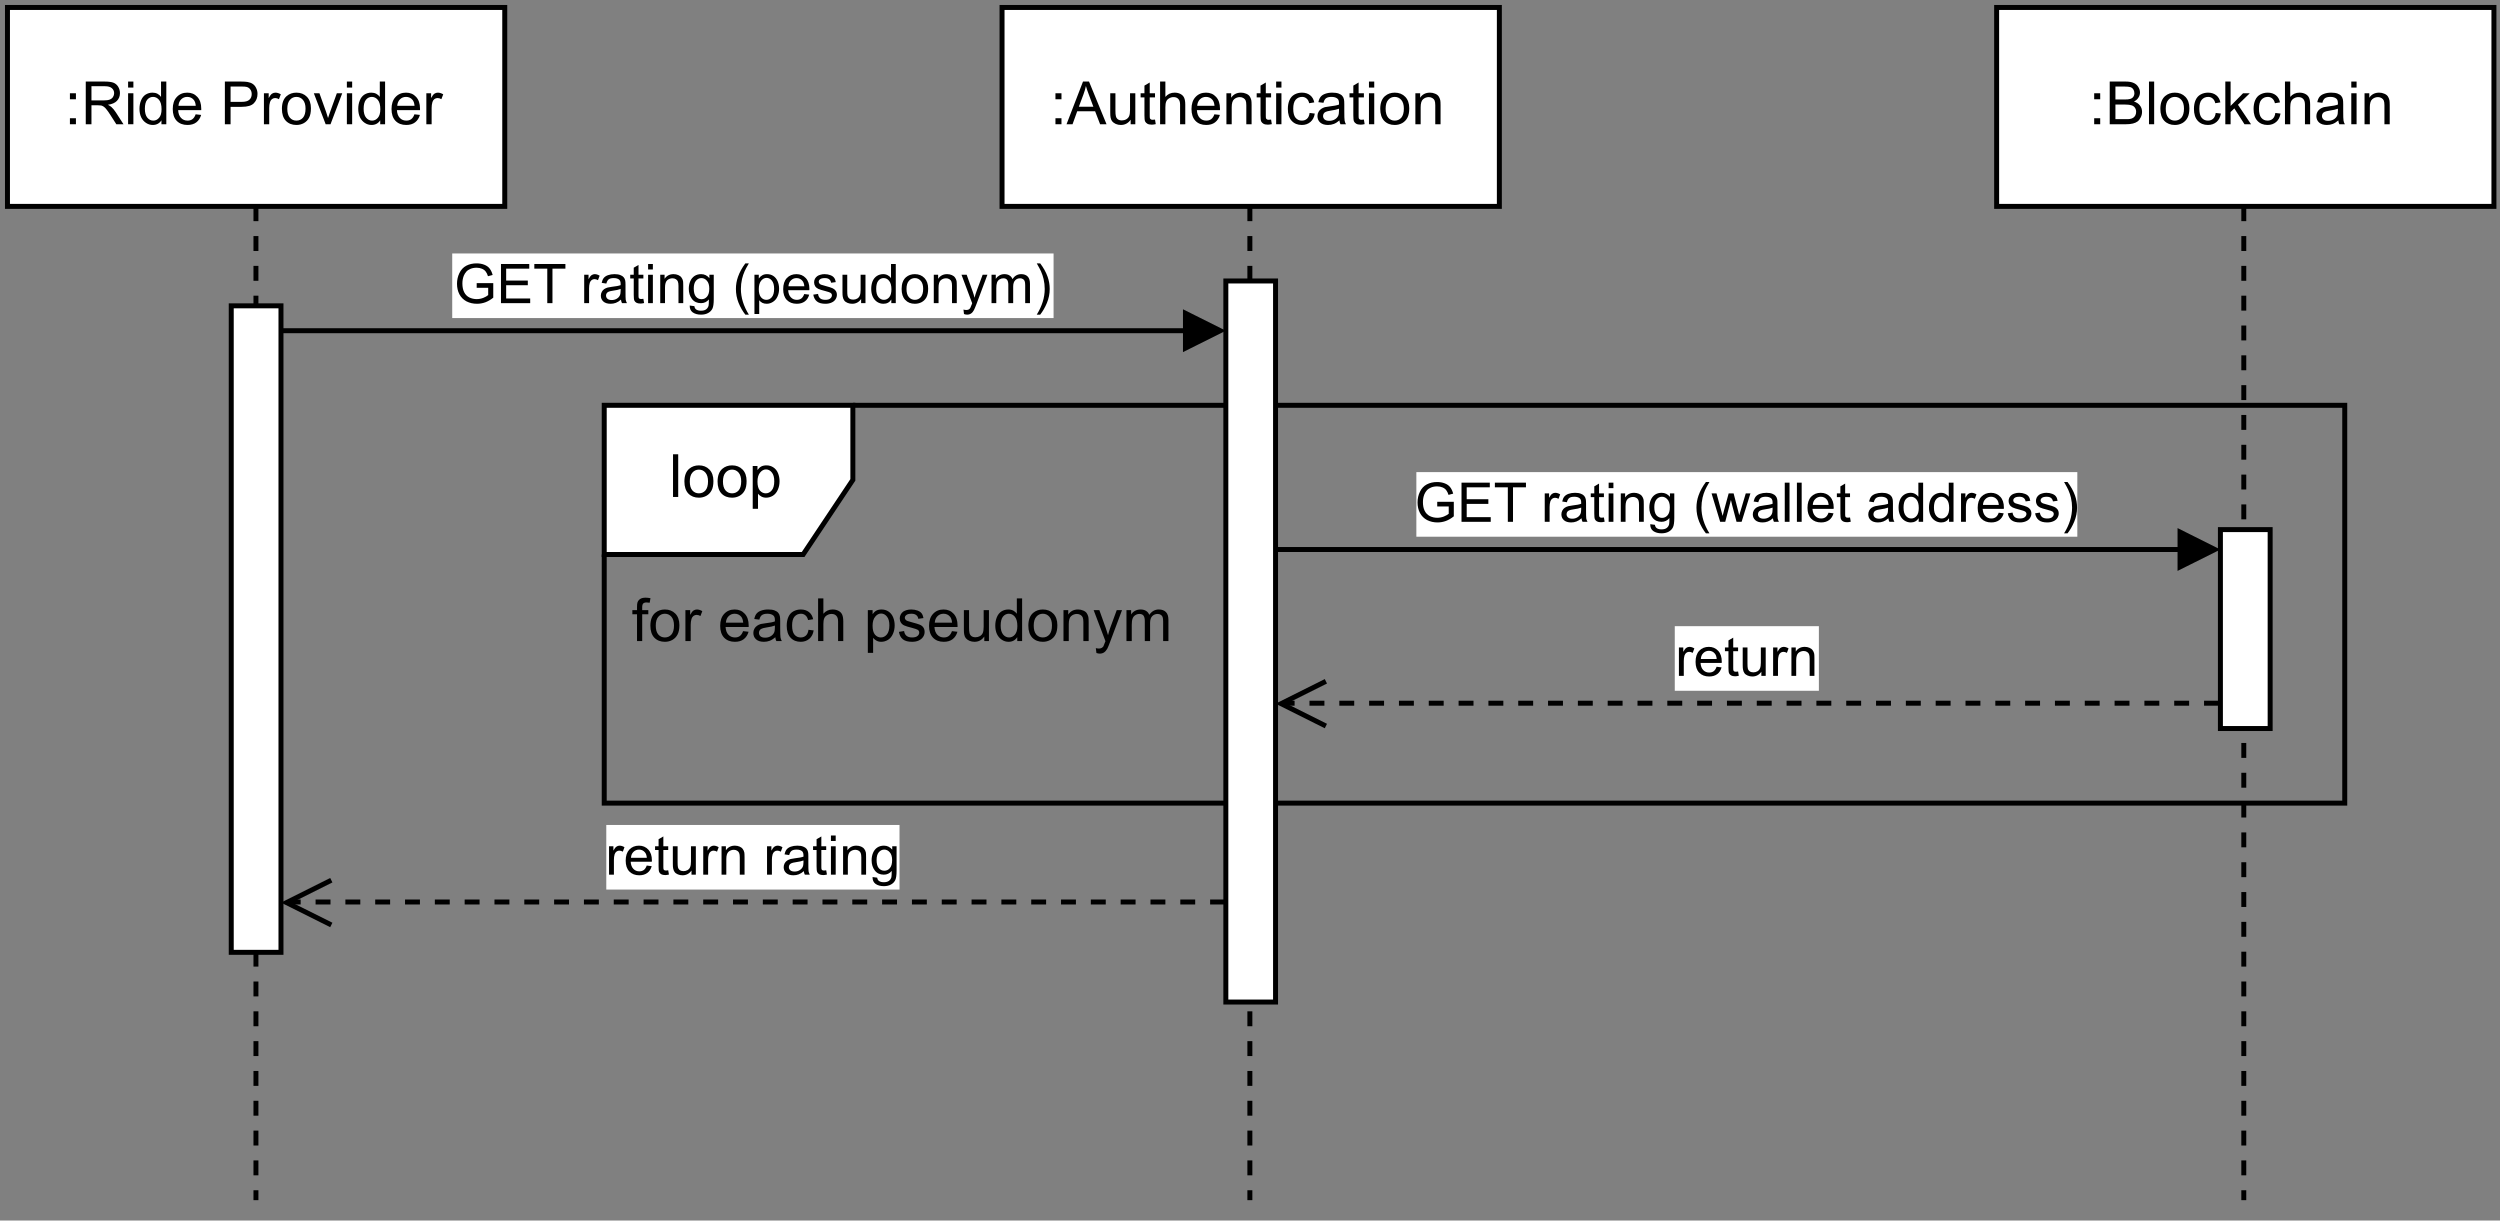 <?xml version="1.0" encoding="UTF-8" standalone="no"?>
<svg 
   width="377.04pt"
   height="184.08pt"
   viewBox="0 0 377.04 184.08"
   version="1.1"
   id="svg477"
   xmlns:xlink="http://www.w3.org/1999/xlink"
   xmlns="http://www.w3.org/2000/svg"
   xmlns:svg="http://www.w3.org/2000/svg" content="%3Cmxfile%20host%3D%22app.diagrams.net%22%20modified%3D%222023-09-24T15%3A01%3A01.987Z%22%20agent%3D%22Mozilla%2F5.0%20(Macintosh%3B%20Intel%20Mac%20OS%20X%2010_15_7)%20AppleWebKit%2F605.1.15%20(KHTML%2C%20like%20Gecko)%20Version%2F16.6%20Safari%2F605.1.15%22%20version%3D%2221.8.2%22%20etag%3D%22QH6NzCYZVYM5Sfo5hoSd%22%20type%3D%22google%22%3E%20%20%20%3Cdiagram%20name%3D%22Page-1%22%20id%3D%22i7S2fSqPwqYC7eqvE0wN%22%3E%20%20%20%20%20%3CmxGraphModel%20dx%3D%221866%22%20dy%3D%221239%22%20grid%3D%221%22%20gridSize%3D%2210%22%20guides%3D%221%22%20tooltips%3D%221%22%20connect%3D%221%22%20arrows%3D%221%22%20fold%3D%221%22%20page%3D%221%22%20pageScale%3D%221%22%20pageWidth%3D%22850%22%20pageHeight%3D%221100%22%20background%3D%22none%22%20math%3D%220%22%20shadow%3D%220%22%3E%20%20%20%20%20%20%20%3Croot%3E%20%20%20%20%20%20%20%20%20%3CmxCell%20id%3D%220%22%20%2F%3E%20%20%20%20%20%20%20%20%20%3CmxCell%20id%3D%221%22%20parent%3D%220%22%20%2F%3E%20%20%20%20%20%20%20%20%20%3CmxCell%20id%3D%222%22%20value%3D%22loop%22%20style%3D%22shape%3DumlFrame%3BwhiteSpace%3Dwrap%3Bhtml%3D1%3BpointerEvents%3D0%3BrecursiveResize%3D0%3Bcontainer%3D1%3Bcollapsible%3D0%3Bwidth%3D50%3B%22%20vertex%3D%221%22%20parent%3D%221%22%3E%20%20%20%20%20%20%20%20%20%20%20%3CmxGeometry%20x%3D%221300%22%20y%3D%222680%22%20width%3D%22350%22%20height%3D%2280%22%20as%3D%22geometry%22%20%2F%3E%20%20%20%20%20%20%20%20%20%3C%2FmxCell%3E%20%20%20%20%20%20%20%20%20%3CmxCell%20id%3D%223%22%20value%3D%22for%20each%20pseudonym%22%20style%3D%22text%3Balign%3Dcenter%3Bhtml%3D1%3B%22%20vertex%3D%221%22%20parent%3D%222%22%3E%20%20%20%20%20%20%20%20%20%20%20%3CmxGeometry%20width%3D%22100%22%20height%3D%2220%22%20relative%3D%221%22%20as%3D%22geometry%22%3E%20%20%20%20%20%20%20%20%20%20%20%20%20%3CmxPoint%20x%3D%2210%22%20y%3D%2230%22%20as%3D%22offset%22%20%2F%3E%20%20%20%20%20%20%20%20%20%20%20%3C%2FmxGeometry%3E%20%20%20%20%20%20%20%20%20%3C%2FmxCell%3E%20%20%20%20%20%20%20%20%20%3CmxCell%20id%3D%224%22%20value%3D%22%3AAuthentication%22%20style%3D%22shape%3DumlLifeline%3Bperimeter%3DlifelinePerimeter%3BwhiteSpace%3Dwrap%3Bhtml%3D1%3Bcontainer%3D1%3BdropTarget%3D0%3Bcollapsible%3D0%3BrecursiveResize%3D0%3BoutlineConnect%3D0%3BportConstraint%3Deastwest%3BnewEdgeStyle%3D%7B%26quot%3BedgeStyle%26quot%3B%3A%26quot%3BelbowEdgeStyle%26quot%3B%2C%26quot%3Belbow%26quot%3B%3A%26quot%3Bvertical%26quot%3B%2C%26quot%3Bcurved%26quot%3B%3A0%2C%26quot%3Brounded%26quot%3B%3A0%7D%3B%22%20vertex%3D%221%22%20parent%3D%221%22%3E%20%20%20%20%20%20%20%20%20%20%20%3CmxGeometry%20x%3D%221380%22%20y%3D%222600%22%20width%3D%22100%22%20height%3D%22240%22%20as%3D%22geometry%22%20%2F%3E%20%20%20%20%20%20%20%20%20%3C%2FmxCell%3E%20%20%20%20%20%20%20%20%20%3CmxCell%20id%3D%225%22%20value%3D%22%22%20style%3D%22html%3D1%3Bpoints%3D%5B%5D%3Bperimeter%3DorthogonalPerimeter%3BoutlineConnect%3D0%3BtargetShapes%3DumlLifeline%3BportConstraint%3Deastwest%3BnewEdgeStyle%3D%7B%26quot%3BedgeStyle%26quot%3B%3A%26quot%3BelbowEdgeStyle%26quot%3B%2C%26quot%3Belbow%26quot%3B%3A%26quot%3Bvertical%26quot%3B%2C%26quot%3Bcurved%26quot%3B%3A0%2C%26quot%3Brounded%26quot%3B%3A0%7D%3B%22%20vertex%3D%221%22%20parent%3D%224%22%3E%20%20%20%20%20%20%20%20%20%20%20%3CmxGeometry%20x%3D%2245%22%20y%3D%2255%22%20width%3D%2210%22%20height%3D%22145%22%20as%3D%22geometry%22%20%2F%3E%20%20%20%20%20%20%20%20%20%3C%2FmxCell%3E%20%20%20%20%20%20%20%20%20%3CmxCell%20id%3D%226%22%20value%3D%22%3ARide%20Provider%22%20style%3D%22shape%3DumlLifeline%3Bperimeter%3DlifelinePerimeter%3BwhiteSpace%3Dwrap%3Bhtml%3D1%3Bcontainer%3D1%3BdropTarget%3D0%3Bcollapsible%3D0%3BrecursiveResize%3D0%3BoutlineConnect%3D0%3BportConstraint%3Deastwest%3BnewEdgeStyle%3D%7B%26quot%3BedgeStyle%26quot%3B%3A%26quot%3BelbowEdgeStyle%26quot%3B%2C%26quot%3Belbow%26quot%3B%3A%26quot%3Bvertical%26quot%3B%2C%26quot%3Bcurved%26quot%3B%3A0%2C%26quot%3Brounded%26quot%3B%3A0%7D%3B%22%20vertex%3D%221%22%20parent%3D%221%22%3E%20%20%20%20%20%20%20%20%20%20%20%3CmxGeometry%20x%3D%221180%22%20y%3D%222600%22%20width%3D%22100%22%20height%3D%22240%22%20as%3D%22geometry%22%20%2F%3E%20%20%20%20%20%20%20%20%20%3C%2FmxCell%3E%20%20%20%20%20%20%20%20%20%3CmxCell%20id%3D%227%22%20value%3D%22%22%20style%3D%22html%3D1%3Bpoints%3D%5B%5D%3Bperimeter%3DorthogonalPerimeter%3BoutlineConnect%3D0%3BtargetShapes%3DumlLifeline%3BportConstraint%3Deastwest%3BnewEdgeStyle%3D%7B%26quot%3BedgeStyle%26quot%3B%3A%26quot%3BelbowEdgeStyle%26quot%3B%2C%26quot%3Belbow%26quot%3B%3A%26quot%3Bvertical%26quot%3B%2C%26quot%3Bcurved%26quot%3B%3A0%2C%26quot%3Brounded%26quot%3B%3A0%7D%3B%22%20vertex%3D%221%22%20parent%3D%226%22%3E%20%20%20%20%20%20%20%20%20%20%20%3CmxGeometry%20x%3D%2245%22%20y%3D%2260%22%20width%3D%2210%22%20height%3D%22130%22%20as%3D%22geometry%22%20%2F%3E%20%20%20%20%20%20%20%20%20%3C%2FmxCell%3E%20%20%20%20%20%20%20%20%20%3CmxCell%20id%3D%228%22%20value%3D%22%3ABlockchain%22%20style%3D%22shape%3DumlLifeline%3Bperimeter%3DlifelinePerimeter%3BwhiteSpace%3Dwrap%3Bhtml%3D1%3Bcontainer%3D1%3BdropTarget%3D0%3Bcollapsible%3D0%3BrecursiveResize%3D0%3BoutlineConnect%3D0%3BportConstraint%3Deastwest%3BnewEdgeStyle%3D%7B%26quot%3BedgeStyle%26quot%3B%3A%26quot%3BelbowEdgeStyle%26quot%3B%2C%26quot%3Belbow%26quot%3B%3A%26quot%3Bvertical%26quot%3B%2C%26quot%3Bcurved%26quot%3B%3A0%2C%26quot%3Brounded%26quot%3B%3A0%7D%3B%22%20vertex%3D%221%22%20parent%3D%221%22%3E%20%20%20%20%20%20%20%20%20%20%20%3CmxGeometry%20x%3D%221580%22%20y%3D%222600%22%20width%3D%22100%22%20height%3D%22240%22%20as%3D%22geometry%22%20%2F%3E%20%20%20%20%20%20%20%20%20%3C%2FmxCell%3E%20%20%20%20%20%20%20%20%20%3CmxCell%20id%3D%229%22%20value%3D%22%22%20style%3D%22html%3D1%3Bpoints%3D%5B%5D%3Bperimeter%3DorthogonalPerimeter%3BoutlineConnect%3D0%3BtargetShapes%3DumlLifeline%3BportConstraint%3Deastwest%3BnewEdgeStyle%3D%7B%26quot%3BedgeStyle%26quot%3B%3A%26quot%3BelbowEdgeStyle%26quot%3B%2C%26quot%3Belbow%26quot%3B%3A%26quot%3Bvertical%26quot%3B%2C%26quot%3Bcurved%26quot%3B%3A0%2C%26quot%3Brounded%26quot%3B%3A0%7D%3B%22%20vertex%3D%221%22%20parent%3D%228%22%3E%20%20%20%20%20%20%20%20%20%20%20%3CmxGeometry%20x%3D%2245%22%20y%3D%22105%22%20width%3D%2210%22%20height%3D%2240%22%20as%3D%22geometry%22%20%2F%3E%20%20%20%20%20%20%20%20%20%3C%2FmxCell%3E%20%20%20%20%20%20%20%20%20%3CmxCell%20id%3D%2210%22%20value%3D%22return%20rating%22%20style%3D%22html%3D1%3BverticalAlign%3Dbottom%3BendArrow%3Dopen%3Bdashed%3D1%3BendSize%3D8%3BedgeStyle%3DelbowEdgeStyle%3Belbow%3Dvertical%3Bcurved%3D0%3Brounded%3D0%3B%22%20edge%3D%221%22%20source%3D%225%22%20target%3D%227%22%20parent%3D%221%22%3E%20%20%20%20%20%20%20%20%20%20%20%3CmxGeometry%20relative%3D%221%22%20as%3D%22geometry%22%3E%20%20%20%20%20%20%20%20%20%20%20%20%20%3CmxPoint%20x%3D%221260%22%20y%3D%222790%22%20as%3D%22targetPoint%22%20%2F%3E%20%20%20%20%20%20%20%20%20%20%20%20%20%3CArray%20as%3D%22points%22%3E%20%20%20%20%20%20%20%20%20%20%20%20%20%20%20%3CmxPoint%20x%3D%221370%22%20y%3D%222780%22%20%2F%3E%20%20%20%20%20%20%20%20%20%20%20%20%20%20%20%3CmxPoint%20x%3D%221490%22%20y%3D%222905%22%20%2F%3E%20%20%20%20%20%20%20%20%20%20%20%20%20%20%20%3CmxPoint%20x%3D%221510%22%20y%3D%222785%22%20%2F%3E%20%20%20%20%20%20%20%20%20%20%20%20%20%3C%2FArray%3E%20%20%20%20%20%20%20%20%20%20%20%3C%2FmxGeometry%3E%20%20%20%20%20%20%20%20%20%3C%2FmxCell%3E%20%20%20%20%20%20%20%20%20%3CmxCell%20id%3D%2211%22%20value%3D%22GET%20rating%20(pesudonym)%22%20style%3D%22html%3D1%3BverticalAlign%3Dbottom%3BendArrow%3Dblock%3BedgeStyle%3DelbowEdgeStyle%3Belbow%3Dvertical%3Bcurved%3D0%3Brounded%3D0%3B%22%20edge%3D%221%22%20source%3D%227%22%20target%3D%225%22%20parent%3D%221%22%3E%20%20%20%20%20%20%20%20%20%20%20%3CmxGeometry%20x%3D%22-0.003%22%20relative%3D%221%22%20as%3D%22geometry%22%3E%20%20%20%20%20%20%20%20%20%20%20%20%20%3CmxPoint%20x%3D%221229%22%20y%3D%222665%22%20as%3D%22sourcePoint%22%20%2F%3E%20%20%20%20%20%20%20%20%20%20%20%20%20%3CArray%20as%3D%22points%22%3E%20%20%20%20%20%20%20%20%20%20%20%20%20%20%20%3CmxPoint%20x%3D%221360%22%20y%3D%222665%22%20%2F%3E%20%20%20%20%20%20%20%20%20%20%20%20%20%3C%2FArray%3E%20%20%20%20%20%20%20%20%20%20%20%20%20%3CmxPoint%20as%3D%22offset%22%20%2F%3E%20%20%20%20%20%20%20%20%20%20%20%3C%2FmxGeometry%3E%20%20%20%20%20%20%20%20%20%3C%2FmxCell%3E%20%20%20%20%20%20%20%20%20%3CmxCell%20id%3D%2212%22%20value%3D%22GET%20rating%20(wallet%20address)%22%20style%3D%22html%3D1%3BverticalAlign%3Dbottom%3BendArrow%3Dblock%3BedgeStyle%3DelbowEdgeStyle%3Belbow%3Dvertical%3Bcurved%3D0%3Brounded%3D0%3B%22%20edge%3D%221%22%20source%3D%225%22%20target%3D%229%22%20parent%3D%221%22%3E%20%20%20%20%20%20%20%20%20%20%20%3CmxGeometry%20x%3D%22-0.003%22%20relative%3D%221%22%20as%3D%22geometry%22%3E%20%20%20%20%20%20%20%20%20%20%20%20%20%3CmxPoint%20x%3D%221635%22%20y%3D%222709%22%20as%3D%22sourcePoint%22%20%2F%3E%20%20%20%20%20%20%20%20%20%20%20%20%20%3CArray%20as%3D%22points%22%3E%20%20%20%20%20%20%20%20%20%20%20%20%20%20%20%3CmxPoint%20x%3D%221500%22%20y%3D%222709%22%20%2F%3E%20%20%20%20%20%20%20%20%20%20%20%20%20%3C%2FArray%3E%20%20%20%20%20%20%20%20%20%20%20%20%20%3CmxPoint%20as%3D%22offset%22%20%2F%3E%20%20%20%20%20%20%20%20%20%20%20%20%20%3CmxPoint%20x%3D%221690%22%20y%3D%222680%22%20as%3D%22targetPoint%22%20%2F%3E%20%20%20%20%20%20%20%20%20%20%20%3C%2FmxGeometry%3E%20%20%20%20%20%20%20%20%20%3C%2FmxCell%3E%20%20%20%20%20%20%20%20%20%3CmxCell%20id%3D%2213%22%20value%3D%22return%22%20style%3D%22html%3D1%3BverticalAlign%3Dbottom%3BendArrow%3Dopen%3Bdashed%3D1%3BendSize%3D8%3BedgeStyle%3DelbowEdgeStyle%3Belbow%3Dvertical%3Bcurved%3D0%3Brounded%3D0%3B%22%20edge%3D%221%22%20source%3D%229%22%20target%3D%225%22%20parent%3D%221%22%3E%20%20%20%20%20%20%20%20%20%20%20%3CmxGeometry%20relative%3D%221%22%20as%3D%22geometry%22%3E%20%20%20%20%20%20%20%20%20%20%20%20%20%3CmxPoint%20x%3D%221635%22%20y%3D%222740%22%20as%3D%22targetPoint%22%20%2F%3E%20%20%20%20%20%20%20%20%20%20%20%20%20%3CArray%20as%3D%22points%22%3E%20%20%20%20%20%20%20%20%20%20%20%20%20%20%20%3CmxPoint%20x%3D%221560%22%20y%3D%222740%22%20%2F%3E%20%20%20%20%20%20%20%20%20%20%20%20%20%20%20%3CmxPoint%20x%3D%221515%22%20y%3D%222620%22%20%2F%3E%20%20%20%20%20%20%20%20%20%20%20%20%20%3C%2FArray%3E%20%20%20%20%20%20%20%20%20%20%20%20%20%3CmxPoint%20x%3D%221439.5%22%20y%3D%222740%22%20as%3D%22sourcePoint%22%20%2F%3E%20%20%20%20%20%20%20%20%20%20%20%3C%2FmxGeometry%3E%20%20%20%20%20%20%20%20%20%3C%2FmxCell%3E%20%20%20%20%20%20%20%3C%2Froot%3E%20%20%20%20%20%3C%2FmxGraphModel%3E%20%20%20%3C%2Fdiagram%3E%20%3C%2Fmxfile%3E%20">
  <rect x="0" y="0" width="377.04" height="184.08" fill="#808080" stroke="none"/>
  <defs
     id="defs147">
    <g
       id="g145">
      <g
         id="glyph-0-0">
        <path
           d="M 1.125 0 L 1.125 -5.625 L 5.625 -5.625 L 5.625 0 Z M 1.266 -0.141 L 5.484 -0.141 L 5.484 -5.484 L 1.266 -5.484 Z M 1.266 -0.141 "
           id="path2" />
      </g>
      <g
         id="glyph-0-1">
        <path
           d="M 0.578 0 L 0.578 -6.438 L 1.359 -6.438 L 1.359 0 Z M 0.578 0 "
           id="path5" />
      </g>
      <g
         id="glyph-0-2">
        <path
           d="M 0.297 -2.328 C 0.297 -3.191 0.535 -3.832 1.016 -4.25 C 1.422 -4.594 1.91 -4.766 2.484 -4.766 C 3.129 -4.766 3.656 -4.555 4.062 -4.141 C 4.469 -3.723 4.672 -3.145 4.672 -2.406 C 4.672 -1.801 4.578 -1.328 4.391 -0.984 C 4.211 -0.641 3.953 -0.367 3.609 -0.172 C 3.266 0.016 2.891 0.109 2.484 0.109 C 1.828 0.109 1.297 -0.098 0.891 -0.516 C 0.492 -0.941 0.297 -1.547 0.297 -2.328 Z M 1.109 -2.328 C 1.109 -1.734 1.238 -1.285 1.5 -0.984 C 1.758 -0.691 2.086 -0.547 2.484 -0.547 C 2.879 -0.547 3.207 -0.691 3.469 -0.984 C 3.727 -1.285 3.859 -1.742 3.859 -2.359 C 3.859 -2.93 3.727 -3.367 3.469 -3.672 C 3.207 -3.973 2.879 -4.125 2.484 -4.125 C 2.086 -4.125 1.758 -3.973 1.5 -3.672 C 1.238 -3.379 1.109 -2.93 1.109 -2.328 Z M 1.109 -2.328 "
           id="path8" />
      </g>
      <g
         id="glyph-0-3">
        <path
           d="M 0.594 1.781 L 0.594 -4.672 L 1.312 -4.672 L 1.312 -4.062 C 1.477 -4.301 1.664 -4.477 1.875 -4.594 C 2.094 -4.707 2.359 -4.766 2.672 -4.766 C 3.066 -4.766 3.414 -4.66 3.719 -4.453 C 4.02 -4.254 4.25 -3.969 4.406 -3.594 C 4.562 -3.219 4.641 -2.812 4.641 -2.375 C 4.641 -1.895 4.551 -1.461 4.375 -1.078 C 4.207 -0.691 3.961 -0.395 3.641 -0.188 C 3.316 0.008 2.973 0.109 2.609 0.109 C 2.348 0.109 2.113 0.051 1.906 -0.062 C 1.695 -0.176 1.523 -0.316 1.391 -0.484 L 1.391 1.781 Z M 1.312 -2.312 C 1.312 -1.707 1.43 -1.258 1.672 -0.969 C 1.922 -0.688 2.219 -0.547 2.562 -0.547 C 2.906 -0.547 3.203 -0.691 3.453 -0.984 C 3.711 -1.285 3.844 -1.75 3.844 -2.375 C 3.844 -2.969 3.719 -3.41 3.469 -3.703 C 3.227 -4.004 2.938 -4.156 2.594 -4.156 C 2.258 -4.156 1.961 -3.992 1.703 -3.672 C 1.441 -3.359 1.312 -2.906 1.312 -2.312 Z M 1.312 -2.312 "
           id="path11" />
      </g>
      <g
         id="glyph-0-4">
        <path
           d="M 0.781 0 L 0.781 -4.047 L 0.078 -4.047 L 0.078 -4.672 L 0.781 -4.672 L 0.781 -5.156 C 0.781 -5.477 0.805 -5.711 0.859 -5.859 C 0.941 -6.066 1.078 -6.234 1.266 -6.359 C 1.461 -6.484 1.734 -6.547 2.078 -6.547 C 2.297 -6.547 2.539 -6.52 2.812 -6.469 L 2.688 -5.781 C 2.531 -5.812 2.379 -5.828 2.234 -5.828 C 1.992 -5.828 1.82 -5.773 1.719 -5.672 C 1.613 -5.566 1.562 -5.375 1.562 -5.094 L 1.562 -4.672 L 2.484 -4.672 L 2.484 -4.047 L 1.562 -4.047 L 1.562 0 Z M 0.781 0 "
           id="path14" />
      </g>
      <g
         id="glyph-0-5">
        <path
           d="M 0.578 0 L 0.578 -4.672 L 1.297 -4.672 L 1.297 -3.953 C 1.473 -4.285 1.641 -4.504 1.797 -4.609 C 1.953 -4.711 2.125 -4.766 2.312 -4.766 C 2.57 -4.766 2.844 -4.68 3.125 -4.516 L 2.844 -3.781 C 2.656 -3.895 2.461 -3.953 2.266 -3.953 C 2.098 -3.953 1.941 -3.898 1.797 -3.797 C 1.66 -3.691 1.562 -3.547 1.5 -3.359 C 1.414 -3.078 1.375 -2.77 1.375 -2.438 L 1.375 0 Z M 0.578 0 "
           id="path17" />
      </g>
      <g
         id="glyph-0-6" />
      <g
         id="glyph-0-7">
        <path
           d="M 3.781 -1.5 L 4.609 -1.406 C 4.473 -0.926 4.227 -0.551 3.875 -0.281 C 3.531 -0.02 3.086 0.109 2.547 0.109 C 1.867 0.109 1.328 -0.098 0.922 -0.516 C 0.523 -0.941 0.328 -1.535 0.328 -2.297 C 0.328 -3.078 0.531 -3.68 0.938 -4.109 C 1.344 -4.547 1.867 -4.766 2.516 -4.766 C 3.141 -4.766 3.645 -4.551 4.031 -4.125 C 4.426 -3.707 4.625 -3.113 4.625 -2.344 C 4.625 -2.289 4.625 -2.219 4.625 -2.125 L 1.141 -2.125 C 1.172 -1.613 1.316 -1.223 1.578 -0.953 C 1.836 -0.68 2.164 -0.547 2.562 -0.547 C 2.852 -0.547 3.098 -0.617 3.297 -0.766 C 3.504 -0.922 3.664 -1.164 3.781 -1.5 Z M 1.188 -2.781 L 3.797 -2.781 C 3.766 -3.176 3.664 -3.473 3.5 -3.672 C 3.25 -3.973 2.922 -4.125 2.516 -4.125 C 2.148 -4.125 1.844 -4 1.594 -3.75 C 1.352 -3.508 1.219 -3.188 1.188 -2.781 Z M 1.188 -2.781 "
           id="path21" />
      </g>
      <g
         id="glyph-0-8">
        <path
           d="M 3.641 -0.578 C 3.348 -0.328 3.066 -0.148 2.797 -0.047 C 2.523 0.055 2.234 0.109 1.922 0.109 C 1.41 0.109 1.016 -0.016 0.734 -0.266 C 0.461 -0.516 0.328 -0.836 0.328 -1.234 C 0.328 -1.461 0.379 -1.672 0.484 -1.859 C 0.586 -2.047 0.723 -2.195 0.891 -2.312 C 1.055 -2.426 1.242 -2.516 1.453 -2.578 C 1.609 -2.609 1.844 -2.645 2.156 -2.688 C 2.801 -2.758 3.273 -2.852 3.578 -2.969 C 3.578 -3.07 3.578 -3.141 3.578 -3.172 C 3.578 -3.492 3.504 -3.719 3.359 -3.844 C 3.148 -4.031 2.848 -4.125 2.453 -4.125 C 2.078 -4.125 1.801 -4.055 1.625 -3.922 C 1.445 -3.797 1.316 -3.566 1.234 -3.234 L 0.469 -3.328 C 0.531 -3.66 0.641 -3.926 0.797 -4.125 C 0.961 -4.332 1.195 -4.488 1.5 -4.594 C 1.812 -4.707 2.164 -4.766 2.562 -4.766 C 2.969 -4.766 3.289 -4.719 3.531 -4.625 C 3.781 -4.531 3.961 -4.41 4.078 -4.266 C 4.203 -4.129 4.285 -3.953 4.328 -3.734 C 4.359 -3.598 4.375 -3.359 4.375 -3.016 L 4.375 -1.953 C 4.375 -1.223 4.391 -0.758 4.422 -0.562 C 4.453 -0.363 4.52 -0.176 4.625 0 L 3.797 0 C 3.711 -0.164 3.66 -0.359 3.641 -0.578 Z M 3.578 -2.344 C 3.285 -2.227 2.852 -2.129 2.281 -2.047 C 1.957 -1.992 1.727 -1.938 1.594 -1.875 C 1.457 -1.82 1.352 -1.738 1.281 -1.625 C 1.207 -1.508 1.172 -1.383 1.172 -1.25 C 1.172 -1.039 1.25 -0.863 1.406 -0.719 C 1.562 -0.582 1.797 -0.516 2.109 -0.516 C 2.41 -0.516 2.68 -0.582 2.922 -0.719 C 3.16 -0.852 3.336 -1.035 3.453 -1.266 C 3.535 -1.441 3.578 -1.703 3.578 -2.047 Z M 3.578 -2.344 "
           id="path24" />
      </g>
      <g
         id="glyph-0-9">
        <path
           d="M 3.641 -1.703 L 4.422 -1.609 C 4.336 -1.066 4.117 -0.645 3.766 -0.344 C 3.41 -0.039 2.977 0.109 2.469 0.109 C 1.832 0.109 1.32 -0.098 0.938 -0.516 C 0.551 -0.93 0.359 -1.531 0.359 -2.312 C 0.359 -2.82 0.441 -3.266 0.609 -3.641 C 0.773 -4.016 1.023 -4.297 1.359 -4.484 C 1.703 -4.672 2.078 -4.766 2.484 -4.766 C 2.984 -4.766 3.395 -4.633 3.719 -4.375 C 4.039 -4.125 4.25 -3.766 4.344 -3.297 L 3.578 -3.172 C 3.504 -3.484 3.375 -3.719 3.188 -3.875 C 3 -4.039 2.773 -4.125 2.516 -4.125 C 2.109 -4.125 1.781 -3.977 1.531 -3.688 C 1.289 -3.406 1.172 -2.957 1.172 -2.344 C 1.172 -1.707 1.289 -1.25 1.531 -0.969 C 1.77 -0.688 2.082 -0.547 2.469 -0.547 C 2.781 -0.547 3.039 -0.641 3.25 -0.828 C 3.457 -1.016 3.586 -1.305 3.641 -1.703 Z M 3.641 -1.703 "
           id="path27" />
      </g>
      <g
         id="glyph-0-10">
        <path
           d="M 0.594 0 L 0.594 -6.438 L 1.391 -6.438 L 1.391 -4.125 C 1.754 -4.551 2.219 -4.766 2.781 -4.766 C 3.125 -4.766 3.422 -4.695 3.672 -4.562 C 3.93 -4.426 4.113 -4.238 4.219 -4 C 4.332 -3.758 4.391 -3.41 4.391 -2.953 L 4.391 0 L 3.609 0 L 3.609 -2.953 C 3.609 -3.348 3.52 -3.633 3.344 -3.812 C 3.176 -4 2.938 -4.094 2.625 -4.094 C 2.383 -4.094 2.16 -4.031 1.953 -3.906 C 1.742 -3.789 1.598 -3.629 1.516 -3.422 C 1.43 -3.211 1.391 -2.922 1.391 -2.547 L 1.391 0 Z M 0.594 0 "
           id="path30" />
      </g>
      <g
         id="glyph-0-11">
        <path
           d="M 0.281 -1.391 L 1.062 -1.516 C 1.102 -1.203 1.223 -0.961 1.422 -0.797 C 1.629 -0.629 1.91 -0.547 2.266 -0.547 C 2.629 -0.547 2.898 -0.617 3.078 -0.766 C 3.254 -0.91 3.344 -1.082 3.344 -1.281 C 3.344 -1.469 3.266 -1.609 3.109 -1.703 C 2.992 -1.773 2.723 -1.867 2.297 -1.984 C 1.711 -2.129 1.305 -2.254 1.078 -2.359 C 0.859 -2.461 0.691 -2.609 0.578 -2.797 C 0.461 -2.984 0.406 -3.191 0.406 -3.422 C 0.406 -3.629 0.453 -3.82 0.547 -4 C 0.641 -4.176 0.77 -4.328 0.938 -4.453 C 1.062 -4.535 1.227 -4.609 1.438 -4.672 C 1.656 -4.734 1.883 -4.766 2.125 -4.766 C 2.488 -4.766 2.805 -4.711 3.078 -4.609 C 3.359 -4.504 3.566 -4.363 3.703 -4.188 C 3.836 -4.008 3.93 -3.77 3.984 -3.469 L 3.203 -3.359 C 3.172 -3.598 3.066 -3.785 2.891 -3.922 C 2.723 -4.055 2.488 -4.125 2.188 -4.125 C 1.82 -4.125 1.562 -4.062 1.406 -3.938 C 1.25 -3.82 1.172 -3.68 1.172 -3.516 C 1.172 -3.41 1.203 -3.32 1.266 -3.25 C 1.328 -3.156 1.43 -3.082 1.578 -3.031 C 1.648 -3 1.879 -2.93 2.266 -2.828 C 2.828 -2.68 3.219 -2.562 3.438 -2.469 C 3.664 -2.375 3.844 -2.234 3.969 -2.047 C 4.094 -1.867 4.156 -1.645 4.156 -1.375 C 4.156 -1.102 4.078 -0.852 3.922 -0.625 C 3.766 -0.395 3.539 -0.211 3.25 -0.078 C 2.969 0.047 2.641 0.109 2.266 0.109 C 1.66 0.109 1.195 -0.016 0.875 -0.266 C 0.562 -0.523 0.363 -0.898 0.281 -1.391 Z M 0.281 -1.391 "
           id="path33" />
      </g>
      <g
         id="glyph-0-12">
        <path
           d="M 3.656 0 L 3.656 -0.688 C 3.289 -0.156 2.797 0.109 2.172 0.109 C 1.898 0.109 1.645 0.055 1.406 -0.047 C 1.164 -0.16 0.984 -0.297 0.859 -0.453 C 0.742 -0.609 0.664 -0.801 0.625 -1.031 C 0.594 -1.188 0.578 -1.438 0.578 -1.781 L 0.578 -4.672 L 1.359 -4.672 L 1.359 -2.078 C 1.359 -1.66 1.379 -1.383 1.422 -1.25 C 1.461 -1.039 1.562 -0.875 1.719 -0.75 C 1.883 -0.633 2.086 -0.578 2.328 -0.578 C 2.566 -0.578 2.789 -0.633 3 -0.75 C 3.207 -0.875 3.352 -1.039 3.438 -1.25 C 3.52 -1.457 3.562 -1.766 3.562 -2.172 L 3.562 -4.672 L 4.359 -4.672 L 4.359 0 Z M 3.656 0 "
           id="path36" />
      </g>
      <g
         id="glyph-0-13">
        <path
           d="M 3.625 0 L 3.625 -0.594 C 3.32 -0.125 2.883 0.109 2.312 0.109 C 1.945 0.109 1.609 0.004 1.297 -0.203 C 0.984 -0.41 0.738 -0.695 0.562 -1.062 C 0.395 -1.426 0.312 -1.848 0.312 -2.328 C 0.312 -2.797 0.391 -3.219 0.547 -3.594 C 0.703 -3.977 0.93 -4.27 1.234 -4.469 C 1.547 -4.664 1.895 -4.766 2.281 -4.766 C 2.562 -4.766 2.812 -4.707 3.031 -4.594 C 3.25 -4.477 3.426 -4.32 3.562 -4.125 L 3.562 -6.438 L 4.359 -6.438 L 4.359 0 Z M 1.125 -2.328 C 1.125 -1.734 1.25 -1.285 1.5 -0.984 C 1.75 -0.691 2.047 -0.547 2.391 -0.547 C 2.734 -0.547 3.023 -0.688 3.266 -0.969 C 3.516 -1.25 3.641 -1.68 3.641 -2.266 C 3.641 -2.898 3.516 -3.367 3.266 -3.672 C 3.016 -3.973 2.711 -4.125 2.359 -4.125 C 2.004 -4.125 1.707 -3.977 1.469 -3.688 C 1.238 -3.395 1.125 -2.941 1.125 -2.328 Z M 1.125 -2.328 "
           id="path39" />
      </g>
      <g
         id="glyph-0-14">
        <path
           d="M 0.594 0 L 0.594 -4.672 L 1.312 -4.672 L 1.312 -4 C 1.645 -4.508 2.141 -4.766 2.797 -4.766 C 3.078 -4.766 3.332 -4.711 3.562 -4.609 C 3.801 -4.516 3.977 -4.383 4.094 -4.219 C 4.207 -4.062 4.289 -3.867 4.344 -3.641 C 4.375 -3.492 4.391 -3.238 4.391 -2.875 L 4.391 0 L 3.594 0 L 3.594 -2.844 C 3.594 -3.164 3.562 -3.406 3.5 -3.562 C 3.438 -3.719 3.328 -3.844 3.172 -3.938 C 3.016 -4.039 2.832 -4.094 2.625 -4.094 C 2.289 -4.094 2 -3.984 1.75 -3.766 C 1.508 -3.555 1.391 -3.148 1.391 -2.547 L 1.391 0 Z M 0.594 0 "
           id="path42" />
      </g>
      <g
         id="glyph-0-15">
        <path
           d="M 0.562 1.797 L 0.469 1.062 C 0.645 1.102 0.797 1.125 0.922 1.125 C 1.098 1.125 1.238 1.094 1.344 1.031 C 1.445 0.977 1.535 0.898 1.609 0.797 C 1.648 0.711 1.727 0.516 1.844 0.203 C 1.863 0.16 1.891 0.098 1.922 0.016 L 0.141 -4.672 L 1 -4.672 L 1.969 -1.969 C 2.094 -1.625 2.207 -1.266 2.312 -0.891 C 2.395 -1.242 2.5 -1.598 2.625 -1.953 L 3.625 -4.672 L 4.422 -4.672 L 2.641 0.078 C 2.453 0.586 2.305 0.941 2.203 1.141 C 2.055 1.398 1.895 1.586 1.719 1.703 C 1.539 1.828 1.32 1.891 1.062 1.891 C 0.914 1.891 0.75 1.859 0.562 1.797 Z M 0.562 1.797 "
           id="path45" />
      </g>
      <g
         id="glyph-0-16">
        <path
           d="M 0.594 0 L 0.594 -4.672 L 1.297 -4.672 L 1.297 -4.016 C 1.441 -4.242 1.633 -4.426 1.875 -4.562 C 2.125 -4.695 2.406 -4.766 2.719 -4.766 C 3.062 -4.766 3.344 -4.691 3.562 -4.547 C 3.781 -4.41 3.938 -4.211 4.031 -3.953 C 4.406 -4.492 4.883 -4.766 5.469 -4.766 C 5.938 -4.766 6.297 -4.633 6.547 -4.375 C 6.797 -4.125 6.922 -3.734 6.922 -3.203 L 6.922 0 L 6.125 0 L 6.125 -2.938 C 6.125 -3.258 6.098 -3.488 6.047 -3.625 C 6.004 -3.758 5.914 -3.867 5.781 -3.953 C 5.645 -4.047 5.484 -4.094 5.297 -4.094 C 4.973 -4.094 4.703 -3.984 4.484 -3.766 C 4.266 -3.547 4.156 -3.195 4.156 -2.719 L 4.156 0 L 3.359 0 L 3.359 -3.031 C 3.359 -3.383 3.297 -3.648 3.172 -3.828 C 3.047 -4.004 2.836 -4.094 2.547 -4.094 C 2.316 -4.094 2.109 -4.031 1.922 -3.906 C 1.734 -3.789 1.598 -3.617 1.516 -3.391 C 1.43 -3.172 1.391 -2.848 1.391 -2.422 L 1.391 0 Z M 0.594 0 "
           id="path48" />
      </g>
      <g
         id="glyph-0-17">
        <path
           d="M 0.812 -3.766 L 0.812 -4.672 L 1.719 -4.672 L 1.719 -3.766 Z M 0.812 0 L 0.812 -0.906 L 1.719 -0.906 L 1.719 0 Z M 0.812 0 "
           id="path51" />
      </g>
      <g
         id="glyph-0-18">
        <path
           d="M -0.016 0 L 2.469 -6.438 L 3.375 -6.438 L 6.016 0 L 5.047 0 L 4.297 -1.953 L 1.594 -1.953 L 0.891 0 Z M 1.844 -2.641 L 4.031 -2.641 L 3.359 -4.438 C 3.148 -4.977 3 -5.422 2.906 -5.766 C 2.82 -5.348 2.703 -4.938 2.547 -4.531 Z M 1.844 -2.641 "
           id="path54" />
      </g>
      <g
         id="glyph-0-19">
        <path
           d="M 2.328 -0.703 L 2.438 -0.016 C 2.207 0.035 2.008 0.062 1.844 0.062 C 1.551 0.062 1.328 0.016 1.172 -0.078 C 1.016 -0.172 0.898 -0.289 0.828 -0.438 C 0.766 -0.582 0.734 -0.891 0.734 -1.359 L 0.734 -4.047 L 0.156 -4.047 L 0.156 -4.672 L 0.734 -4.672 L 0.734 -5.828 L 1.531 -6.297 L 1.531 -4.672 L 2.328 -4.672 L 2.328 -4.047 L 1.531 -4.047 L 1.531 -1.328 C 1.531 -1.098 1.539 -0.953 1.562 -0.891 C 1.594 -0.828 1.641 -0.773 1.703 -0.734 C 1.766 -0.691 1.852 -0.672 1.969 -0.672 C 2.062 -0.672 2.18 -0.68 2.328 -0.703 Z M 2.328 -0.703 "
           id="path57" />
      </g>
      <g
         id="glyph-0-20">
        <path
           d="M 0.594 -5.531 L 0.594 -6.438 L 1.391 -6.438 L 1.391 -5.531 Z M 0.594 0 L 0.594 -4.672 L 1.391 -4.672 L 1.391 0 Z M 0.594 0 "
           id="path60" />
      </g>
      <g
         id="glyph-0-21">
        <path
           d="M 0.703 0 L 0.703 -6.438 L 3.562 -6.438 C 4.133 -6.438 4.57 -6.379 4.875 -6.266 C 5.176 -6.148 5.414 -5.945 5.594 -5.656 C 5.77 -5.363 5.859 -5.039 5.859 -4.688 C 5.859 -4.227 5.707 -3.844 5.406 -3.531 C 5.113 -3.219 4.66 -3.02 4.047 -2.938 C 4.266 -2.82 4.438 -2.711 4.562 -2.609 C 4.812 -2.379 5.047 -2.094 5.266 -1.75 L 6.391 0 L 5.312 0 L 4.453 -1.344 C 4.211 -1.727 4.008 -2.02 3.844 -2.219 C 3.688 -2.426 3.539 -2.57 3.406 -2.656 C 3.281 -2.738 3.156 -2.797 3.031 -2.828 C 2.926 -2.848 2.766 -2.859 2.547 -2.859 L 1.562 -2.859 L 1.562 0 Z M 1.562 -3.594 L 3.391 -3.594 C 3.785 -3.594 4.094 -3.633 4.312 -3.719 C 4.531 -3.801 4.695 -3.93 4.812 -4.109 C 4.926 -4.285 4.984 -4.477 4.984 -4.688 C 4.984 -4.988 4.867 -5.238 4.641 -5.438 C 4.422 -5.633 4.07 -5.734 3.594 -5.734 L 1.562 -5.734 Z M 1.562 -3.594 "
           id="path63" />
      </g>
      <g
         id="glyph-0-22">
        <path
           d="M 0.688 0 L 0.688 -6.438 L 3.125 -6.438 C 3.551 -6.438 3.879 -6.414 4.109 -6.375 C 4.422 -6.32 4.68 -6.223 4.891 -6.078 C 5.109 -5.93 5.281 -5.723 5.406 -5.453 C 5.539 -5.191 5.609 -4.898 5.609 -4.578 C 5.609 -4.023 5.43 -3.562 5.078 -3.188 C 4.734 -2.812 4.109 -2.625 3.203 -2.625 L 1.547 -2.625 L 1.547 0 Z M 1.547 -3.375 L 3.219 -3.375 C 3.758 -3.375 4.145 -3.477 4.375 -3.688 C 4.613 -3.895 4.734 -4.18 4.734 -4.547 C 4.734 -4.816 4.664 -5.047 4.531 -5.234 C 4.395 -5.43 4.211 -5.562 3.984 -5.625 C 3.848 -5.664 3.582 -5.688 3.188 -5.688 L 1.547 -5.688 Z M 1.547 -3.375 "
           id="path66" />
      </g>
      <g
         id="glyph-0-23">
        <path
           d="M 1.891 0 L 0.109 -4.672 L 0.953 -4.672 L 1.953 -1.875 C 2.055 -1.57 2.156 -1.258 2.25 -0.938 C 2.32 -1.176 2.422 -1.469 2.547 -1.812 L 3.578 -4.672 L 4.391 -4.672 L 2.625 0 Z M 1.891 0 "
           id="path69" />
      </g>
      <g
         id="glyph-0-24">
        <path
           d="M 0.656 0 L 0.656 -6.438 L 3.078 -6.438 C 3.566 -6.438 3.957 -6.367 4.25 -6.234 C 4.551 -6.109 4.785 -5.91 4.953 -5.641 C 5.129 -5.367 5.219 -5.086 5.219 -4.797 C 5.219 -4.516 5.141 -4.254 4.984 -4.016 C 4.836 -3.773 4.613 -3.578 4.312 -3.422 C 4.695 -3.305 4.992 -3.113 5.203 -2.844 C 5.422 -2.57 5.531 -2.25 5.531 -1.875 C 5.531 -1.57 5.461 -1.289 5.328 -1.031 C 5.203 -0.77 5.047 -0.566 4.859 -0.422 C 4.672 -0.285 4.438 -0.18 4.156 -0.109 C 3.875 -0.035 3.523 0 3.109 0 Z M 1.516 -3.734 L 2.906 -3.734 C 3.281 -3.734 3.551 -3.758 3.719 -3.812 C 3.938 -3.875 4.098 -3.977 4.203 -4.125 C 4.316 -4.281 4.375 -4.469 4.375 -4.688 C 4.375 -4.906 4.32 -5.094 4.219 -5.25 C 4.113 -5.414 3.969 -5.531 3.781 -5.594 C 3.594 -5.656 3.266 -5.688 2.797 -5.688 L 1.516 -5.688 Z M 1.516 -0.766 L 3.109 -0.766 C 3.391 -0.766 3.586 -0.773 3.703 -0.797 C 3.891 -0.828 4.051 -0.883 4.188 -0.969 C 4.32 -1.051 4.43 -1.172 4.516 -1.328 C 4.598 -1.484 4.641 -1.664 4.641 -1.875 C 4.641 -2.113 4.578 -2.32 4.453 -2.5 C 4.328 -2.676 4.156 -2.797 3.938 -2.859 C 3.719 -2.93 3.406 -2.969 3 -2.969 L 1.516 -2.969 Z M 1.516 -0.766 "
           id="path72" />
      </g>
      <g
         id="glyph-0-25">
        <path
           d="M 0.594 0 L 0.594 -6.438 L 1.391 -6.438 L 1.391 -2.766 L 3.266 -4.672 L 4.281 -4.672 L 2.5 -2.938 L 4.469 0 L 3.484 0 L 1.953 -2.391 L 1.391 -1.844 L 1.391 0 Z M 0.594 0 "
           id="path75" />
      </g>
      <g
         id="glyph-1-0">
        <path
           d="M 1.031 0 L 1.031 -5.156 L 5.156 -5.156 L 5.156 0 Z M 1.156 -0.125 L 5.031 -0.125 L 5.031 -5.031 L 1.156 -5.031 Z M 1.156 -0.125 "
           id="path78" />
      </g>
      <g
         id="glyph-1-1">
        <path
           d="M 0.531 0 L 0.531 -4.281 L 1.188 -4.281 L 1.188 -3.625 C 1.352 -3.926 1.504 -4.125 1.641 -4.219 C 1.785 -4.32 1.941 -4.375 2.109 -4.375 C 2.359 -4.375 2.609 -4.297 2.859 -4.141 L 2.609 -3.469 C 2.43 -3.57 2.254 -3.625 2.078 -3.625 C 1.922 -3.625 1.781 -3.578 1.656 -3.484 C 1.531 -3.391 1.438 -3.254 1.375 -3.078 C 1.301 -2.828 1.266 -2.547 1.266 -2.234 L 1.266 0 Z M 0.531 0 "
           id="path81" />
      </g>
      <g
         id="glyph-1-2">
        <path
           d="M 3.469 -1.375 L 4.219 -1.281 C 4.102 -0.844 3.883 -0.504 3.562 -0.266 C 3.238 -0.023 2.832 0.094 2.344 0.094 C 1.719 0.094 1.219 -0.098 0.844 -0.484 C 0.477 -0.867 0.297 -1.41 0.297 -2.109 C 0.297 -2.828 0.477 -3.383 0.844 -3.781 C 1.219 -4.176 1.703 -4.375 2.297 -4.375 C 2.867 -4.375 3.336 -4.176 3.703 -3.781 C 4.066 -3.395 4.25 -2.848 4.25 -2.141 C 4.25 -2.098 4.242 -2.035 4.234 -1.953 L 1.047 -1.953 C 1.078 -1.484 1.211 -1.125 1.453 -0.875 C 1.691 -0.625 1.988 -0.5 2.344 -0.5 C 2.613 -0.5 2.844 -0.566 3.031 -0.703 C 3.219 -0.848 3.363 -1.07 3.469 -1.375 Z M 1.094 -2.547 L 3.484 -2.547 C 3.453 -2.91 3.359 -3.18 3.203 -3.359 C 2.973 -3.641 2.676 -3.781 2.312 -3.781 C 1.977 -3.781 1.695 -3.664 1.469 -3.438 C 1.238 -3.219 1.113 -2.922 1.094 -2.547 Z M 1.094 -2.547 "
           id="path84" />
      </g>
      <g
         id="glyph-1-3">
        <path
           d="M 2.125 -0.656 L 2.234 -0.016 C 2.023 0.035 1.844 0.062 1.688 0.062 C 1.426 0.062 1.223 0.02 1.078 -0.062 C 0.93 -0.145 0.828 -0.254 0.766 -0.391 C 0.703 -0.523 0.672 -0.812 0.672 -1.25 L 0.672 -3.719 L 0.141 -3.719 L 0.141 -4.281 L 0.672 -4.281 L 0.672 -5.344 L 1.391 -5.766 L 1.391 -4.281 L 2.125 -4.281 L 2.125 -3.719 L 1.391 -3.719 L 1.391 -1.219 C 1.391 -1.008 1.398 -0.875 1.422 -0.812 C 1.453 -0.75 1.492 -0.703 1.547 -0.672 C 1.609 -0.641 1.695 -0.625 1.812 -0.625 C 1.883 -0.625 1.988 -0.633 2.125 -0.656 Z M 2.125 -0.656 "
           id="path87" />
      </g>
      <g
         id="glyph-1-4">
        <path
           d="M 3.344 0 L 3.344 -0.625 C 3.008 -0.145 2.555 0.094 1.984 0.094 C 1.734 0.094 1.5 0.047 1.281 -0.047 C 1.062 -0.141 0.898 -0.258 0.797 -0.406 C 0.691 -0.551 0.617 -0.734 0.578 -0.953 C 0.547 -1.098 0.531 -1.32 0.531 -1.625 L 0.531 -4.281 L 1.25 -4.281 L 1.25 -1.906 C 1.25 -1.531 1.266 -1.273 1.297 -1.141 C 1.336 -0.953 1.43 -0.801 1.578 -0.688 C 1.734 -0.582 1.922 -0.531 2.141 -0.531 C 2.359 -0.531 2.562 -0.582 2.75 -0.688 C 2.938 -0.801 3.066 -0.953 3.141 -1.141 C 3.223 -1.336 3.266 -1.617 3.266 -1.984 L 3.266 -4.281 L 4 -4.281 L 4 0 Z M 3.344 0 "
           id="path90" />
      </g>
      <g
         id="glyph-1-5">
        <path
           d="M 0.547 0 L 0.547 -4.281 L 1.203 -4.281 L 1.203 -3.672 C 1.516 -4.141 1.969 -4.375 2.562 -4.375 C 2.812 -4.375 3.047 -4.328 3.266 -4.234 C 3.484 -4.141 3.645 -4.016 3.75 -3.859 C 3.863 -3.711 3.941 -3.535 3.984 -3.328 C 4.004 -3.203 4.016 -2.969 4.016 -2.625 L 4.016 0 L 3.297 0 L 3.297 -2.609 C 3.297 -2.898 3.266 -3.117 3.203 -3.266 C 3.148 -3.41 3.051 -3.523 2.906 -3.609 C 2.758 -3.703 2.594 -3.75 2.406 -3.75 C 2.094 -3.75 1.82 -3.648 1.594 -3.453 C 1.375 -3.254 1.266 -2.883 1.266 -2.344 L 1.266 0 Z M 0.547 0 "
           id="path93" />
      </g>
      <g
         id="glyph-1-6" />
      <g
         id="glyph-1-7">
        <path
           d="M 3.328 -0.531 C 3.066 -0.301 2.812 -0.141 2.562 -0.047 C 2.312 0.047 2.047 0.094 1.766 0.094 C 1.297 0.094 0.93 -0.02 0.672 -0.25 C 0.422 -0.477 0.297 -0.77 0.297 -1.125 C 0.297 -1.332 0.344 -1.523 0.438 -1.703 C 0.531 -1.879 0.656 -2.02 0.812 -2.125 C 0.969 -2.227 1.145 -2.305 1.344 -2.359 C 1.477 -2.391 1.691 -2.426 1.984 -2.469 C 2.566 -2.531 3 -2.613 3.281 -2.719 C 3.281 -2.812 3.281 -2.875 3.281 -2.906 C 3.281 -3.195 3.211 -3.406 3.078 -3.531 C 2.891 -3.695 2.613 -3.781 2.25 -3.781 C 1.906 -3.781 1.648 -3.719 1.484 -3.594 C 1.328 -3.477 1.207 -3.266 1.125 -2.953 L 0.422 -3.062 C 0.484 -3.363 0.586 -3.609 0.734 -3.797 C 0.891 -3.984 1.102 -4.125 1.375 -4.219 C 1.656 -4.32 1.984 -4.375 2.359 -4.375 C 2.723 -4.375 3.016 -4.328 3.234 -4.234 C 3.461 -4.148 3.629 -4.039 3.734 -3.906 C 3.848 -3.781 3.926 -3.617 3.969 -3.422 C 4 -3.305 4.016 -3.086 4.016 -2.766 L 4.016 -1.797 C 4.016 -1.117 4.023 -0.691 4.047 -0.516 C 4.078 -0.336 4.141 -0.164 4.234 0 L 3.484 0 C 3.41 -0.145 3.359 -0.32 3.328 -0.531 Z M 3.281 -2.141 C 3.008 -2.035 2.613 -1.945 2.094 -1.875 C 1.789 -1.832 1.578 -1.781 1.453 -1.719 C 1.328 -1.664 1.234 -1.586 1.172 -1.484 C 1.109 -1.391 1.078 -1.273 1.078 -1.141 C 1.078 -0.953 1.148 -0.789 1.297 -0.656 C 1.441 -0.531 1.656 -0.469 1.938 -0.469 C 2.219 -0.469 2.461 -0.531 2.672 -0.656 C 2.891 -0.781 3.051 -0.945 3.156 -1.156 C 3.238 -1.32 3.281 -1.562 3.281 -1.875 Z M 3.281 -2.141 "
           id="path97" />
      </g>
      <g
         id="glyph-1-8">
        <path
           d="M 0.547 -5.078 L 0.547 -5.906 L 1.266 -5.906 L 1.266 -5.078 Z M 0.547 0 L 0.547 -4.281 L 1.266 -4.281 L 1.266 0 Z M 0.547 0 "
           id="path100" />
      </g>
      <g
         id="glyph-1-9">
        <path
           d="M 0.406 0.359 L 1.109 0.453 C 1.141 0.672 1.223 0.832 1.359 0.938 C 1.535 1.07 1.781 1.141 2.094 1.141 C 2.438 1.141 2.695 1.07 2.875 0.938 C 3.062 0.801 3.188 0.613 3.25 0.375 C 3.281 0.227 3.297 -0.082 3.297 -0.562 C 2.984 -0.188 2.586 0 2.109 0 C 1.523 0 1.07 -0.207 0.75 -0.625 C 0.426 -1.051 0.266 -1.562 0.266 -2.156 C 0.266 -2.57 0.336 -2.953 0.484 -3.297 C 0.629 -3.641 0.844 -3.906 1.125 -4.094 C 1.406 -4.281 1.738 -4.375 2.125 -4.375 C 2.625 -4.375 3.039 -4.172 3.375 -3.766 L 3.375 -4.281 L 4.031 -4.281 L 4.031 -0.578 C 4.031 0.086 3.961 0.555 3.828 0.828 C 3.691 1.109 3.477 1.328 3.188 1.484 C 2.895 1.648 2.535 1.734 2.109 1.734 C 1.598 1.734 1.18 1.617 0.859 1.391 C 0.547 1.16 0.395 0.816 0.406 0.359 Z M 1.016 -2.219 C 1.016 -1.656 1.125 -1.242 1.344 -0.984 C 1.57 -0.723 1.852 -0.594 2.188 -0.594 C 2.52 -0.594 2.797 -0.723 3.016 -0.984 C 3.242 -1.242 3.359 -1.645 3.359 -2.188 C 3.359 -2.719 3.238 -3.113 3 -3.375 C 2.77 -3.645 2.492 -3.781 2.172 -3.781 C 1.848 -3.781 1.57 -3.645 1.344 -3.375 C 1.125 -3.113 1.016 -2.727 1.016 -2.219 Z M 1.016 -2.219 "
           id="path103" />
      </g>
      <g
         id="glyph-1-10">
        <path
           d="M 3.406 -2.312 L 3.406 -3.016 L 5.906 -3.016 L 5.906 -0.828 C 5.52 -0.516 5.117 -0.281 4.703 -0.125 C 4.297 0.02 3.879 0.094 3.453 0.094 C 2.879 0.094 2.352 -0.023 1.875 -0.266 C 1.406 -0.516 1.047 -0.875 0.797 -1.344 C 0.555 -1.812 0.438 -2.336 0.438 -2.922 C 0.438 -3.492 0.555 -4.031 0.797 -4.531 C 1.035 -5.031 1.379 -5.398 1.828 -5.641 C 2.285 -5.879 2.805 -6 3.391 -6 C 3.816 -6 4.203 -5.93 4.547 -5.797 C 4.898 -5.66 5.172 -5.469 5.359 -5.219 C 5.555 -4.969 5.707 -4.645 5.812 -4.25 L 5.109 -4.062 C 5.016 -4.363 4.898 -4.598 4.766 -4.766 C 4.641 -4.941 4.453 -5.082 4.203 -5.188 C 3.961 -5.289 3.695 -5.344 3.406 -5.344 C 3.039 -5.344 2.727 -5.285 2.469 -5.172 C 2.207 -5.066 2 -4.926 1.844 -4.75 C 1.688 -4.57 1.562 -4.375 1.469 -4.156 C 1.32 -3.789 1.25 -3.395 1.25 -2.969 C 1.25 -2.445 1.336 -2.008 1.516 -1.656 C 1.691 -1.301 1.953 -1.035 2.297 -0.859 C 2.648 -0.691 3.02 -0.609 3.406 -0.609 C 3.75 -0.609 4.082 -0.672 4.406 -0.797 C 4.727 -0.93 4.973 -1.07 5.141 -1.219 L 5.141 -2.312 Z M 3.406 -2.312 "
           id="path106" />
      </g>
      <g
         id="glyph-1-11">
        <path
           d="M 0.656 0 L 0.656 -5.906 L 4.922 -5.906 L 4.922 -5.203 L 1.438 -5.203 L 1.438 -3.406 L 4.703 -3.406 L 4.703 -2.703 L 1.438 -2.703 L 1.438 -0.703 L 5.062 -0.703 L 5.062 0 Z M 0.656 0 "
           id="path109" />
      </g>
      <g
         id="glyph-1-12">
        <path
           d="M 2.141 0 L 2.141 -5.203 L 0.188 -5.203 L 0.188 -5.906 L 4.875 -5.906 L 4.875 -5.203 L 2.922 -5.203 L 2.922 0 Z M 2.141 0 "
           id="path112" />
      </g>
      <g
         id="glyph-1-13">
        <path
           d="M 1.922 1.734 C 1.523 1.234 1.188 0.645 0.906 -0.031 C 0.633 -0.707 0.5 -1.41 0.5 -2.141 C 0.5 -2.773 0.602 -3.383 0.812 -3.969 C 1.051 -4.656 1.422 -5.332 1.922 -6 L 2.453 -6 C 2.129 -5.445 1.914 -5.051 1.812 -4.812 C 1.645 -4.438 1.516 -4.051 1.422 -3.656 C 1.305 -3.145 1.25 -2.641 1.25 -2.141 C 1.25 -0.848 1.648 0.441 2.453 1.734 Z M 1.922 1.734 "
           id="path115" />
      </g>
      <g
         id="glyph-1-14">
        <path
           d="M 0.547 1.641 L 0.547 -4.281 L 1.203 -4.281 L 1.203 -3.719 C 1.359 -3.938 1.535 -4.098 1.734 -4.203 C 1.93 -4.316 2.164 -4.375 2.438 -4.375 C 2.812 -4.375 3.133 -4.281 3.406 -4.094 C 3.688 -3.906 3.898 -3.641 4.047 -3.297 C 4.191 -2.953 4.266 -2.578 4.266 -2.172 C 4.266 -1.734 4.18 -1.336 4.016 -0.984 C 3.859 -0.641 3.629 -0.375 3.328 -0.188 C 3.035 0 2.723 0.094 2.391 0.094 C 2.148 0.094 1.93 0.047 1.734 -0.047 C 1.547 -0.148 1.391 -0.281 1.266 -0.438 L 1.266 1.641 Z M 1.203 -2.109 C 1.203 -1.566 1.312 -1.16 1.531 -0.891 C 1.758 -0.629 2.031 -0.5 2.344 -0.5 C 2.664 -0.5 2.941 -0.633 3.172 -0.906 C 3.398 -1.176 3.516 -1.598 3.516 -2.172 C 3.516 -2.723 3.398 -3.133 3.172 -3.406 C 2.953 -3.676 2.688 -3.812 2.375 -3.812 C 2.062 -3.812 1.785 -3.664 1.547 -3.375 C 1.316 -3.082 1.203 -2.66 1.203 -2.109 Z M 1.203 -2.109 "
           id="path118" />
      </g>
      <g
         id="glyph-1-15">
        <path
           d="M 0.25 -1.281 L 0.969 -1.391 C 1.008 -1.098 1.117 -0.875 1.297 -0.719 C 1.484 -0.57 1.742 -0.5 2.078 -0.5 C 2.41 -0.5 2.656 -0.566 2.812 -0.703 C 2.977 -0.836 3.062 -1 3.062 -1.188 C 3.062 -1.344 2.988 -1.469 2.844 -1.562 C 2.75 -1.625 2.504 -1.707 2.109 -1.812 C 1.578 -1.945 1.207 -2.062 1 -2.156 C 0.789 -2.258 0.633 -2.395 0.531 -2.562 C 0.426 -2.738 0.375 -2.93 0.375 -3.141 C 0.375 -3.328 0.414 -3.504 0.5 -3.672 C 0.594 -3.836 0.711 -3.973 0.859 -4.078 C 0.973 -4.16 1.125 -4.227 1.312 -4.281 C 1.508 -4.344 1.723 -4.375 1.953 -4.375 C 2.285 -4.375 2.578 -4.32 2.828 -4.219 C 3.086 -4.125 3.273 -3.992 3.391 -3.828 C 3.516 -3.672 3.598 -3.453 3.641 -3.172 L 2.938 -3.078 C 2.906 -3.297 2.812 -3.469 2.656 -3.594 C 2.5 -3.719 2.281 -3.781 2 -3.781 C 1.664 -3.781 1.426 -3.723 1.281 -3.609 C 1.145 -3.504 1.078 -3.379 1.078 -3.234 C 1.078 -3.129 1.109 -3.039 1.172 -2.969 C 1.223 -2.895 1.312 -2.832 1.438 -2.781 C 1.508 -2.75 1.723 -2.688 2.078 -2.594 C 2.598 -2.457 2.957 -2.344 3.156 -2.25 C 3.352 -2.164 3.508 -2.039 3.625 -1.875 C 3.75 -1.707 3.812 -1.5 3.812 -1.25 C 3.812 -1.008 3.738 -0.781 3.594 -0.562 C 3.457 -0.352 3.254 -0.191 2.984 -0.078 C 2.723 0.035 2.422 0.094 2.078 0.094 C 1.523 0.094 1.102 -0.02 0.812 -0.25 C 0.52 -0.477 0.332 -0.82 0.25 -1.281 Z M 0.25 -1.281 "
           id="path121" />
      </g>
      <g
         id="glyph-1-16">
        <path
           d="M 3.312 0 L 3.312 -0.547 C 3.039 -0.117 2.645 0.094 2.125 0.094 C 1.781 0.094 1.461 0 1.172 -0.188 C 0.891 -0.375 0.672 -0.633 0.516 -0.969 C 0.359 -1.312 0.281 -1.703 0.281 -2.141 C 0.281 -2.566 0.348 -2.953 0.484 -3.297 C 0.629 -3.641 0.844 -3.906 1.125 -4.094 C 1.414 -4.281 1.738 -4.375 2.094 -4.375 C 2.352 -4.375 2.582 -4.316 2.781 -4.203 C 2.977 -4.098 3.141 -3.957 3.266 -3.781 L 3.266 -5.906 L 3.984 -5.906 L 3.984 0 Z M 1.031 -2.141 C 1.031 -1.586 1.145 -1.176 1.375 -0.906 C 1.602 -0.633 1.875 -0.5 2.188 -0.5 C 2.508 -0.5 2.781 -0.629 3 -0.891 C 3.219 -1.148 3.328 -1.547 3.328 -2.078 C 3.328 -2.66 3.211 -3.086 2.984 -3.359 C 2.766 -3.641 2.488 -3.781 2.156 -3.781 C 1.832 -3.781 1.562 -3.645 1.344 -3.375 C 1.133 -3.113 1.031 -2.703 1.031 -2.141 Z M 1.031 -2.141 "
           id="path124" />
      </g>
      <g
         id="glyph-1-17">
        <path
           d="M 0.281 -2.141 C 0.281 -2.93 0.5 -3.52 0.938 -3.906 C 1.301 -4.219 1.75 -4.375 2.281 -4.375 C 2.863 -4.375 3.344 -4.18 3.719 -3.797 C 4.094 -3.41 4.281 -2.879 4.281 -2.203 C 4.281 -1.648 4.195 -1.211 4.031 -0.891 C 3.863 -0.578 3.625 -0.332 3.312 -0.156 C 3 0.008 2.656 0.094 2.281 0.094 C 1.676 0.094 1.191 -0.098 0.828 -0.484 C 0.461 -0.867 0.281 -1.422 0.281 -2.141 Z M 1.016 -2.141 C 1.016 -1.586 1.133 -1.176 1.375 -0.906 C 1.613 -0.633 1.914 -0.5 2.281 -0.5 C 2.633 -0.5 2.93 -0.633 3.172 -0.906 C 3.41 -1.188 3.531 -1.602 3.531 -2.156 C 3.531 -2.688 3.41 -3.086 3.172 -3.359 C 2.93 -3.641 2.633 -3.781 2.281 -3.781 C 1.914 -3.781 1.613 -3.641 1.375 -3.359 C 1.133 -3.086 1.016 -2.68 1.016 -2.141 Z M 1.016 -2.141 "
           id="path127" />
      </g>
      <g
         id="glyph-1-18">
        <path
           d="M 0.516 1.641 L 0.438 0.969 C 0.594 1.008 0.727 1.031 0.844 1.031 C 1.008 1.031 1.141 1.004 1.234 0.953 C 1.328 0.898 1.406 0.82 1.469 0.719 C 1.508 0.645 1.582 0.469 1.688 0.188 C 1.707 0.145 1.727 0.086 1.75 0.016 L 0.141 -4.281 L 0.922 -4.281 L 1.812 -1.797 C 1.926 -1.484 2.023 -1.156 2.109 -0.812 C 2.191 -1.145 2.289 -1.469 2.406 -1.781 L 3.328 -4.281 L 4.047 -4.281 L 2.422 0.078 C 2.242 0.547 2.109 0.867 2.016 1.047 C 1.891 1.285 1.742 1.457 1.578 1.562 C 1.41 1.676 1.211 1.734 0.984 1.734 C 0.836 1.734 0.68 1.703 0.516 1.641 Z M 0.516 1.641 "
           id="path130" />
      </g>
      <g
         id="glyph-1-19">
        <path
           d="M 0.547 0 L 0.547 -4.281 L 1.188 -4.281 L 1.188 -3.672 C 1.32 -3.879 1.5 -4.047 1.719 -4.172 C 1.945 -4.305 2.203 -4.375 2.484 -4.375 C 2.805 -4.375 3.066 -4.305 3.266 -4.172 C 3.473 -4.047 3.617 -3.863 3.703 -3.625 C 4.035 -4.125 4.473 -4.375 5.016 -4.375 C 5.441 -4.375 5.77 -4.254 6 -4.016 C 6.227 -3.785 6.344 -3.426 6.344 -2.938 L 6.344 0 L 5.625 0 L 5.625 -2.688 C 5.625 -2.977 5.598 -3.188 5.547 -3.312 C 5.504 -3.445 5.422 -3.551 5.297 -3.625 C 5.172 -3.707 5.023 -3.75 4.859 -3.75 C 4.555 -3.75 4.305 -3.645 4.109 -3.438 C 3.91 -3.238 3.812 -2.922 3.812 -2.484 L 3.812 0 L 3.078 0 L 3.078 -2.781 C 3.078 -3.102 3.02 -3.344 2.906 -3.5 C 2.789 -3.664 2.598 -3.75 2.328 -3.75 C 2.117 -3.75 1.926 -3.691 1.75 -3.578 C 1.582 -3.473 1.457 -3.316 1.375 -3.109 C 1.301 -2.898 1.266 -2.602 1.266 -2.219 L 1.266 0 Z M 0.547 0 "
           id="path133" />
      </g>
      <g
         id="glyph-1-20">
        <path
           d="M 1.016 1.734 L 0.5 1.734 C 1.301 0.441 1.703 -0.848 1.703 -2.141 C 1.703 -2.641 1.645 -3.141 1.531 -3.641 C 1.438 -4.035 1.305 -4.422 1.141 -4.797 C 1.035 -5.035 0.82 -5.438 0.5 -6 L 1.016 -6 C 1.523 -5.332 1.898 -4.656 2.141 -3.969 C 2.348 -3.383 2.453 -2.773 2.453 -2.141 C 2.453 -1.41 2.312 -0.707 2.031 -0.031 C 1.75 0.645 1.41 1.234 1.016 1.734 Z M 1.016 1.734 "
           id="path136" />
      </g>
      <g
         id="glyph-1-21">
        <path
           d="M 1.328 0 L 0.031 -4.281 L 0.781 -4.281 L 1.453 -1.812 L 1.703 -0.891 C 1.711 -0.93 1.785 -1.223 1.922 -1.766 L 2.609 -4.281 L 3.359 -4.281 L 4 -1.797 L 4.203 -0.984 L 4.453 -1.812 L 5.188 -4.281 L 5.891 -4.281 L 4.562 0 L 3.797 0 L 3.125 -2.562 L 2.953 -3.297 L 2.094 0 Z M 1.328 0 "
           id="path139" />
      </g>
      <g
         id="glyph-1-22">
        <path
           d="M 0.531 0 L 0.531 -5.906 L 1.25 -5.906 L 1.25 0 Z M 0.531 0 "
           id="path142" />
      </g>
    </g>
  </defs>
  <path
     fill-rule="nonzero"
     fill="rgb(100%, 100%, 100%)"
     fill-opacity="1"
     stroke-width="1"
     stroke-linecap="butt"
     stroke-linejoin="miter"
     stroke="rgb(0%, 0%, 0%)"
     stroke-opacity="1"
     stroke-miterlimit="10"
     d="M 121.002 81.002 L 170.999 81.002 L 170.999 96.001 L 160.998 111.001 L 121.002 111.001 Z M 121.002 81.002 "
     transform="matrix(0.75, 0, 0, 0.75, 0.375, 0.375)"
     id="path149" />
  <path
     fill="none"
     stroke-width="1"
     stroke-linecap="butt"
     stroke-linejoin="miter"
     stroke="rgb(0%, 0%, 0%)"
     stroke-opacity="1"
     stroke-miterlimit="10"
     d="M 170.999 81.002 L 471 81.002 L 471 160.998 L 121.002 160.998 L 121.002 111.001 "
     transform="matrix(0.75, 0, 0, 0.75, 0.375, 0.375)"
     id="path151" />
  <g
     fill="#000000"
     fill-opacity="1"
     id="g161">
    <use
       xlink:href="#glyph-0-1"
       x="100.925"
       y="74.95"
       id="use153" />
    <use
       xlink:href="#glyph-0-2"
       x="102.923"
       y="74.95"
       id="use155" />
    <use
       xlink:href="#glyph-0-2"
       x="107.925"
       y="74.95"
       id="use157" />
    <use
       xlink:href="#glyph-0-3"
       x="112.928"
       y="74.95"
       id="use159" />
  </g>
  <g
     fill="#000000"
     fill-opacity="1"
     id="g199">
    <use
       xlink:href="#glyph-0-4"
       x="95.292"
       y="96.686"
       id="use163" />
    <use
       xlink:href="#glyph-0-2"
       x="97.791"
       y="96.686"
       id="use165" />
    <use
       xlink:href="#glyph-0-5"
       x="102.793"
       y="96.686"
       id="use167" />
    <use
       xlink:href="#glyph-0-6"
       x="105.788"
       y="96.686"
       id="use169" />
    <use
       xlink:href="#glyph-0-7"
       x="108.287"
       y="96.686"
       id="use171" />
    <use
       xlink:href="#glyph-0-8"
       x="113.289"
       y="96.686"
       id="use173" />
    <use
       xlink:href="#glyph-0-9"
       x="118.291"
       y="96.686"
       id="use175" />
    <use
       xlink:href="#glyph-0-10"
       x="122.788"
       y="96.686"
       id="use177" />
    <use
       xlink:href="#glyph-0-6"
       x="127.79"
       y="96.686"
       id="use179" />
    <use
       xlink:href="#glyph-0-3"
       x="130.289"
       y="96.686"
       id="use181" />
    <use
       xlink:href="#glyph-0-11"
       x="135.291"
       y="96.686"
       id="use183" />
    <use
       xlink:href="#glyph-0-7"
       x="139.788"
       y="96.686"
       id="use185" />
    <use
       xlink:href="#glyph-0-12"
       x="144.79"
       y="96.686"
       id="use187" />
    <use
       xlink:href="#glyph-0-13"
       x="149.792"
       y="96.686"
       id="use189" />
    <use
       xlink:href="#glyph-0-2"
       x="154.794"
       y="96.686"
       id="use191" />
    <use
       xlink:href="#glyph-0-14"
       x="159.796"
       y="96.686"
       id="use193" />
    <use
       xlink:href="#glyph-0-15"
       x="164.798"
       y="96.686"
       id="use195" />
    <use
       xlink:href="#glyph-0-16"
       x="169.295"
       y="96.686"
       id="use197" />
  </g>
  <path
     fill-rule="nonzero"
     fill="rgb(100%, 100%, 100%)"
     fill-opacity="1"
     stroke-width="1"
     stroke-linecap="butt"
     stroke-linejoin="miter"
     stroke="rgb(0%, 0%, 0%)"
     stroke-opacity="1"
     stroke-miterlimit="4"
     d="M 200.998 1.001 L 301.002 1.001 L 301.002 41.001 L 200.998 41.001 Z M 200.998 1.001 "
     transform="matrix(0.75, 0, 0, 0.75, 0.375, 0.375)"
     id="path201" />
  <path
     fill-rule="nonzero"
     fill="rgb(0%, 0%, 0%)"
     fill-opacity="1"
     d="M 188.875 31.105 L 188.875 33.352 L 188.125 33.352 L 188.125 31.105 M 188.875 35.602 L 188.875 37.852 L 188.125 37.852 L 188.125 35.602 M 188.875 40.098 L 188.875 42.348 L 188.125 42.348 L 188.125 40.098 M 188.875 44.594 L 188.875 46.844 L 188.125 46.844 L 188.125 44.594 M 188.875 49.094 L 188.875 51.34 L 188.125 51.34 L 188.125 49.094 M 188.875 53.59 L 188.875 55.84 L 188.125 55.84 L 188.125 53.59 M 188.875 58.086 L 188.875 60.336 L 188.125 60.336 L 188.125 58.086 M 188.875 62.582 L 188.875 64.832 L 188.125 64.832 L 188.125 62.582 M 188.875 67.082 L 188.875 69.328 L 188.125 69.328 L 188.125 67.082 M 188.875 71.578 L 188.875 73.824 L 188.125 73.824 L 188.125 71.578 M 188.875 76.074 L 188.875 78.324 L 188.125 78.324 L 188.125 76.074 M 188.875 80.57 L 188.875 82.82 L 188.125 82.82 L 188.125 80.57 M 188.875 85.07 L 188.875 87.316 L 188.125 87.316 L 188.125 85.07 M 188.875 89.566 L 188.875 91.812 L 188.125 91.812 L 188.125 89.566 M 188.875 94.062 L 188.875 96.312 L 188.125 96.312 L 188.125 94.062 M 188.875 98.559 L 188.875 100.809 L 188.125 100.809 L 188.125 98.559 M 188.875 103.059 L 188.875 105.305 L 188.125 105.305 L 188.125 103.059 M 188.875 107.555 L 188.875 109.801 L 188.125 109.801 L 188.125 107.555 M 188.875 112.051 L 188.875 114.301 L 188.125 114.301 L 188.125 112.051 M 188.875 116.547 L 188.875 118.797 L 188.125 118.797 L 188.125 116.547 M 188.875 121.043 L 188.875 123.293 L 188.125 123.293 L 188.125 121.043 M 188.875 125.543 L 188.875 127.789 L 188.125 127.789 L 188.125 125.543 M 188.875 130.039 L 188.875 132.289 L 188.125 132.289 L 188.125 130.039 M 188.875 134.535 L 188.875 136.785 L 188.125 136.785 L 188.125 134.535 M 188.875 139.031 L 188.875 141.281 L 188.125 141.281 L 188.125 139.031 M 188.875 143.531 L 188.875 145.777 L 188.125 145.777 L 188.125 143.531 M 188.875 148.027 L 188.875 150.273 L 188.125 150.273 L 188.125 148.027 M 188.875 152.523 L 188.875 154.773 L 188.125 154.773 L 188.125 152.523 M 188.875 157.02 L 188.875 159.27 L 188.125 159.27 L 188.125 157.02 M 188.875 161.52 L 188.875 163.766 L 188.125 163.766 L 188.125 161.52 M 188.875 166.016 L 188.875 168.262 L 188.125 168.262 L 188.125 166.016 M 188.875 170.512 L 188.875 172.762 L 188.125 172.762 L 188.125 170.512 M 188.875 175.008 L 188.875 177.258 L 188.125 177.258 L 188.125 175.008 M 188.875 179.508 L 188.875 181.004 L 188.125 181.004 L 188.125 179.508 "
     id="path203" />
  <g
     fill="#000000"
     fill-opacity="1"
     id="g235">
    <use
       xlink:href="#glyph-0-17"
       x="158.368"
       y="18.738"
       id="use205" />
    <use
       xlink:href="#glyph-0-18"
       x="160.866"
       y="18.738"
       id="use207" />
    <use
       xlink:href="#glyph-0-12"
       x="166.865"
       y="18.738"
       id="use209" />
    <use
       xlink:href="#glyph-0-19"
       x="171.867"
       y="18.738"
       id="use211" />
    <use
       xlink:href="#glyph-0-10"
       x="174.366"
       y="18.738"
       id="use213" />
    <use
       xlink:href="#glyph-0-7"
       x="179.368"
       y="18.738"
       id="use215" />
    <use
       xlink:href="#glyph-0-14"
       x="184.37"
       y="18.738"
       id="use217" />
    <use
       xlink:href="#glyph-0-19"
       x="189.372"
       y="18.738"
       id="use219" />
    <use
       xlink:href="#glyph-0-20"
       x="191.871"
       y="18.738"
       id="use221" />
    <use
       xlink:href="#glyph-0-9"
       x="193.869"
       y="18.738"
       id="use223" />
    <use
       xlink:href="#glyph-0-8"
       x="198.366"
       y="18.738"
       id="use225" />
    <use
       xlink:href="#glyph-0-19"
       x="203.369"
       y="18.738"
       id="use227" />
    <use
       xlink:href="#glyph-0-20"
       x="205.867"
       y="18.738"
       id="use229" />
    <use
       xlink:href="#glyph-0-2"
       x="207.866"
       y="18.738"
       id="use231" />
    <use
       xlink:href="#glyph-0-14"
       x="212.868"
       y="18.738"
       id="use233" />
  </g>
  <path
     fill-rule="nonzero"
     fill="rgb(100%, 100%, 100%)"
     fill-opacity="1"
     stroke-width="1"
     stroke-linecap="butt"
     stroke-linejoin="miter"
     stroke="rgb(0%, 0%, 0%)"
     stroke-opacity="1"
     stroke-miterlimit="4"
     d="M 246.002 56.001 L 255.998 56.001 L 255.998 200.998 L 246.002 200.998 Z M 246.002 56.001 "
     transform="matrix(0.75, 0, 0, 0.75, 0.375, 0.375)"
     id="path237" />
  <path
     fill-rule="nonzero"
     fill="rgb(100%, 100%, 100%)"
     fill-opacity="1"
     stroke-width="1"
     stroke-linecap="butt"
     stroke-linejoin="miter"
     stroke="rgb(0%, 0%, 0%)"
     stroke-opacity="1"
     stroke-miterlimit="4"
     d="M 1.001 1.001 L 101 1.001 L 101 41.001 L 1.001 41.001 Z M 1.001 1.001 "
     transform="matrix(0.75, 0, 0, 0.75, 0.375, 0.375)"
     id="path239" />
  <path
     fill-rule="nonzero"
     fill="rgb(0%, 0%, 0%)"
     fill-opacity="1"
     d="M 38.973 31.105 L 38.973 33.352 L 38.227 33.352 L 38.227 31.105 M 38.973 35.602 L 38.973 37.852 L 38.227 37.852 L 38.227 35.602 M 38.973 40.098 L 38.973 42.348 L 38.227 42.348 L 38.227 40.098 M 38.973 44.594 L 38.973 46.844 L 38.227 46.844 L 38.227 44.594 M 38.973 49.094 L 38.973 51.34 L 38.227 51.34 L 38.227 49.094 M 38.973 53.59 L 38.973 55.84 L 38.227 55.84 L 38.227 53.59 M 38.973 58.086 L 38.973 60.336 L 38.227 60.336 L 38.227 58.086 M 38.973 62.582 L 38.973 64.832 L 38.227 64.832 L 38.227 62.582 M 38.973 67.082 L 38.973 69.328 L 38.227 69.328 L 38.227 67.082 M 38.973 71.578 L 38.973 73.824 L 38.227 73.824 L 38.227 71.578 M 38.973 76.074 L 38.973 78.324 L 38.227 78.324 L 38.227 76.074 M 38.973 80.57 L 38.973 82.82 L 38.227 82.82 L 38.227 80.57 M 38.973 85.07 L 38.973 87.316 L 38.227 87.316 L 38.227 85.07 M 38.973 89.566 L 38.973 91.812 L 38.227 91.812 L 38.227 89.566 M 38.973 94.062 L 38.973 96.312 L 38.227 96.312 L 38.227 94.062 M 38.973 98.559 L 38.973 100.809 L 38.227 100.809 L 38.227 98.559 M 38.973 103.059 L 38.973 105.305 L 38.227 105.305 L 38.227 103.059 M 38.973 107.555 L 38.973 109.801 L 38.227 109.801 L 38.227 107.555 M 38.973 112.051 L 38.973 114.301 L 38.227 114.301 L 38.227 112.051 M 38.973 116.547 L 38.973 118.797 L 38.227 118.797 L 38.227 116.547 M 38.973 121.043 L 38.973 123.293 L 38.227 123.293 L 38.227 121.043 M 38.973 125.543 L 38.973 127.789 L 38.227 127.789 L 38.227 125.543 M 38.973 130.039 L 38.973 132.289 L 38.227 132.289 L 38.227 130.039 M 38.973 134.535 L 38.973 136.785 L 38.227 136.785 L 38.227 134.535 M 38.973 139.031 L 38.973 141.281 L 38.227 141.281 L 38.227 139.031 M 38.973 143.531 L 38.973 145.777 L 38.227 145.777 L 38.227 143.531 M 38.973 148.027 L 38.973 150.273 L 38.227 150.273 L 38.227 148.027 M 38.973 152.523 L 38.973 154.773 L 38.227 154.773 L 38.227 152.523 M 38.973 157.02 L 38.973 159.27 L 38.227 159.27 L 38.227 157.02 M 38.973 161.52 L 38.973 163.766 L 38.227 163.766 L 38.227 161.52 M 38.973 166.016 L 38.973 168.262 L 38.227 168.262 L 38.227 166.016 M 38.973 170.512 L 38.973 172.762 L 38.227 172.762 L 38.227 170.512 M 38.973 175.008 L 38.973 177.258 L 38.227 177.258 L 38.227 175.008 M 38.973 179.508 L 38.973 181.004 L 38.227 181.004 L 38.227 179.508 "
     id="path241" />
  <g
     fill="#000000"
     fill-opacity="1"
     id="g271">
    <use
       xlink:href="#glyph-0-17"
       x="9.732"
       y="18.738"
       id="use243" />
    <use
       xlink:href="#glyph-0-21"
       x="12.231"
       y="18.738"
       id="use245" />
    <use
       xlink:href="#glyph-0-20"
       x="18.726"
       y="18.738"
       id="use247" />
    <use
       xlink:href="#glyph-0-13"
       x="20.724"
       y="18.738"
       id="use249" />
    <use
       xlink:href="#glyph-0-7"
       x="25.726"
       y="18.738"
       id="use251" />
    <use
       xlink:href="#glyph-0-6"
       x="30.728"
       y="18.738"
       id="use253" />
    <use
       xlink:href="#glyph-0-22"
       x="33.227"
       y="18.738"
       id="use255" />
    <use
       xlink:href="#glyph-0-5"
       x="39.226"
       y="18.738"
       id="use257" />
    <use
       xlink:href="#glyph-0-2"
       x="42.221"
       y="18.738"
       id="use259" />
    <use
       xlink:href="#glyph-0-23"
       x="47.223"
       y="18.738"
       id="use261" />
    <use
       xlink:href="#glyph-0-20"
       x="51.72"
       y="18.738"
       id="use263" />
    <use
       xlink:href="#glyph-0-13"
       x="53.718"
       y="18.738"
       id="use265" />
    <use
       xlink:href="#glyph-0-7"
       x="58.72"
       y="18.738"
       id="use267" />
    <use
       xlink:href="#glyph-0-5"
       x="63.722"
       y="18.738"
       id="use269" />
  </g>
  <path
     fill-rule="nonzero"
     fill="rgb(100%, 100%, 100%)"
     fill-opacity="1"
     stroke-width="1"
     stroke-linecap="butt"
     stroke-linejoin="miter"
     stroke="rgb(0%, 0%, 0%)"
     stroke-opacity="1"
     stroke-miterlimit="4"
     d="M 46 60.999 L 56.001 60.999 L 56.001 191.002 L 46 191.002 Z M 46 60.999 "
     transform="matrix(0.75, 0, 0, 0.75, 0.375, 0.375)"
     id="path273" />
  <path
     fill-rule="nonzero"
     fill="rgb(100%, 100%, 100%)"
     fill-opacity="1"
     stroke-width="1"
     stroke-linecap="butt"
     stroke-linejoin="miter"
     stroke="rgb(0%, 0%, 0%)"
     stroke-opacity="1"
     stroke-miterlimit="4"
     d="M 401 1.001 L 500.999 1.001 L 500.999 41.001 L 401 41.001 Z M 401 1.001 "
     transform="matrix(0.75, 0, 0, 0.75, 0.375, 0.375)"
     id="path275" />
  <path
     fill-rule="nonzero"
     fill="rgb(0%, 0%, 0%)"
     fill-opacity="1"
     d="M 338.773 31.105 L 338.773 33.352 L 338.027 33.352 L 338.027 31.105 M 338.773 35.602 L 338.773 37.852 L 338.027 37.852 L 338.027 35.602 M 338.773 40.098 L 338.773 42.348 L 338.027 42.348 L 338.027 40.098 M 338.773 44.594 L 338.773 46.844 L 338.027 46.844 L 338.027 44.594 M 338.773 49.094 L 338.773 51.34 L 338.027 51.34 L 338.027 49.094 M 338.773 53.59 L 338.773 55.84 L 338.027 55.84 L 338.027 53.59 M 338.773 58.086 L 338.773 60.336 L 338.027 60.336 L 338.027 58.086 M 338.773 62.582 L 338.773 64.832 L 338.027 64.832 L 338.027 62.582 M 338.773 67.082 L 338.773 69.328 L 338.027 69.328 L 338.027 67.082 M 338.773 71.578 L 338.773 73.824 L 338.027 73.824 L 338.027 71.578 M 338.773 76.074 L 338.773 78.324 L 338.027 78.324 L 338.027 76.074 M 338.773 80.57 L 338.773 82.82 L 338.027 82.82 L 338.027 80.57 M 338.773 85.07 L 338.773 87.316 L 338.027 87.316 L 338.027 85.07 M 338.773 89.566 L 338.773 91.812 L 338.027 91.812 L 338.027 89.566 M 338.773 94.062 L 338.773 96.312 L 338.027 96.312 L 338.027 94.062 M 338.773 98.559 L 338.773 100.809 L 338.027 100.809 L 338.027 98.559 M 338.773 103.059 L 338.773 105.305 L 338.027 105.305 L 338.027 103.059 M 338.773 107.555 L 338.773 109.801 L 338.027 109.801 L 338.027 107.555 M 338.773 112.051 L 338.773 114.301 L 338.027 114.301 L 338.027 112.051 M 338.773 116.547 L 338.773 118.797 L 338.027 118.797 L 338.027 116.547 M 338.773 121.043 L 338.773 123.293 L 338.027 123.293 L 338.027 121.043 M 338.773 125.543 L 338.773 127.789 L 338.027 127.789 L 338.027 125.543 M 338.773 130.039 L 338.773 132.289 L 338.027 132.289 L 338.027 130.039 M 338.773 134.535 L 338.773 136.785 L 338.027 136.785 L 338.027 134.535 M 338.773 139.031 L 338.773 141.281 L 338.027 141.281 L 338.027 139.031 M 338.773 143.531 L 338.773 145.777 L 338.027 145.777 L 338.027 143.531 M 338.773 148.027 L 338.773 150.273 L 338.027 150.273 L 338.027 148.027 M 338.773 152.523 L 338.773 154.773 L 338.027 154.773 L 338.027 152.523 M 338.773 157.02 L 338.773 159.27 L 338.027 159.27 L 338.027 157.02 M 338.773 161.52 L 338.773 163.766 L 338.027 163.766 L 338.027 161.52 M 338.773 166.016 L 338.773 168.262 L 338.027 168.262 L 338.027 166.016 M 338.773 170.512 L 338.773 172.762 L 338.027 172.762 L 338.027 170.512 M 338.773 175.008 L 338.773 177.258 L 338.027 177.258 L 338.027 175.008 M 338.773 179.508 L 338.773 181.004 L 338.027 181.004 L 338.027 179.508 "
     id="path277" />
  <g
     fill="#000000"
     fill-opacity="1"
     id="g301">
    <use
       xlink:href="#glyph-0-17"
       x="315.025"
       y="18.738"
       id="use279" />
    <use
       xlink:href="#glyph-0-24"
       x="317.524"
       y="18.738"
       id="use281" />
    <use
       xlink:href="#glyph-0-1"
       x="323.523"
       y="18.738"
       id="use283" />
    <use
       xlink:href="#glyph-0-2"
       x="325.521"
       y="18.738"
       id="use285" />
    <use
       xlink:href="#glyph-0-9"
       x="330.523"
       y="18.738"
       id="use287" />
    <use
       xlink:href="#glyph-0-25"
       x="335.02"
       y="18.738"
       id="use289" />
    <use
       xlink:href="#glyph-0-9"
       x="339.517"
       y="18.738"
       id="use291" />
    <use
       xlink:href="#glyph-0-10"
       x="344.015"
       y="18.738"
       id="use293" />
    <use
       xlink:href="#glyph-0-8"
       x="349.017"
       y="18.738"
       id="use295" />
    <use
       xlink:href="#glyph-0-20"
       x="354.019"
       y="18.738"
       id="use297" />
    <use
       xlink:href="#glyph-0-14"
       x="356.017"
       y="18.738"
       id="use299" />
  </g>
  <path
     fill-rule="nonzero"
     fill="rgb(100%, 100%, 100%)"
     fill-opacity="1"
     stroke-width="1"
     stroke-linecap="butt"
     stroke-linejoin="miter"
     stroke="rgb(0%, 0%, 0%)"
     stroke-opacity="1"
     stroke-miterlimit="4"
     d="M 445.999 105.998 L 456 105.998 L 456 145.998 L 445.999 145.998 Z M 445.999 105.998 "
     transform="matrix(0.75, 0, 0, 0.75, 0.375, 0.375)"
     id="path303" />
  <path
     fill-rule="nonzero"
     fill="rgb(0%, 0%, 0%)"
     fill-opacity="1"
     d="M 184.754 136.41 L 182.504 136.41 L 182.504 135.66 L 184.754 135.66 Z M 180.254 136.41 L 178.008 136.41 L 178.008 135.66 L 180.254 135.66 Z M 175.758 136.41 L 173.512 136.41 L 173.512 135.66 L 175.758 135.66 Z M 171.262 136.41 L 169.012 136.41 L 169.012 135.66 L 171.262 135.66 Z M 166.766 136.41 L 164.516 136.41 L 164.516 135.66 L 166.766 135.66 Z M 162.266 136.41 L 160.02 136.41 L 160.02 135.66 L 162.266 135.66 Z M 157.77 136.41 L 155.523 136.41 L 155.523 135.66 L 157.77 135.66 Z M 153.273 136.41 L 151.023 136.41 L 151.023 135.66 L 153.273 135.66 Z M 148.777 136.41 L 146.527 136.41 L 146.527 135.66 L 148.777 135.66 Z M 144.281 136.41 L 142.031 136.41 L 142.031 135.66 L 144.281 135.66 Z M 139.781 136.41 L 137.535 136.41 L 137.535 135.66 L 139.781 135.66 Z M 135.285 136.41 L 133.035 136.41 L 133.035 135.66 L 135.285 135.66 Z M 130.789 136.41 L 128.539 136.41 L 128.539 135.66 L 130.789 135.66 Z M 126.293 136.41 L 124.043 136.41 L 124.043 135.66 L 126.293 135.66 Z M 121.793 136.41 L 119.547 136.41 L 119.547 135.66 L 121.793 135.66 Z M 117.297 136.41 L 115.047 136.41 L 115.047 135.66 L 117.297 135.66 Z M 112.801 136.41 L 110.551 136.41 L 110.551 135.66 L 112.801 135.66 Z M 108.305 136.41 L 106.055 136.41 L 106.055 135.66 L 108.305 135.66 Z M 103.805 136.41 L 101.559 136.41 L 101.559 135.66 L 103.805 135.66 Z M 99.309 136.41 L 97.062 136.41 L 97.062 135.66 L 99.309 135.66 Z M 94.812 136.41 L 92.562 136.41 L 92.562 135.66 L 94.812 135.66 Z M 90.316 136.41 L 88.066 136.41 L 88.066 135.66 L 90.316 135.66 Z M 85.816 136.41 L 83.57 136.41 L 83.57 135.66 L 85.816 135.66 Z M 81.32 136.41 L 79.074 136.41 L 79.074 135.66 L 81.32 135.66 Z M 76.824 136.41 L 74.574 136.41 L 74.574 135.66 L 76.824 135.66 Z M 72.328 136.41 L 70.078 136.41 L 70.078 135.66 L 72.328 135.66 Z M 67.828 136.41 L 65.582 136.41 L 65.582 135.66 L 67.828 135.66 Z M 63.332 136.41 L 61.086 136.41 L 61.086 135.66 L 63.332 135.66 Z M 58.836 136.41 L 56.586 136.41 L 56.586 135.66 L 58.836 135.66 Z M 54.34 136.41 L 52.09 136.41 L 52.09 135.66 L 54.34 135.66 Z M 49.844 136.41 L 47.594 136.41 L 47.594 135.66 L 49.844 135.66 Z M 45.344 136.41 L 44.027 136.41 L 44.027 135.66 L 45.344 135.66 Z M 45.344 136.41 "
     id="path305" />
  <path
     fill="none"
     stroke-width="1"
     stroke-linecap="butt"
     stroke-linejoin="miter"
     stroke="rgb(0%, 0%, 0%)"
     stroke-opacity="1"
     stroke-miterlimit="10"
     d="M 66.122 176.498 L 57.122 181.001 L 66.122 185.498 "
     transform="matrix(0.75, 0, 0, 0.75, 0.375, 0.375)"
     id="path307" />
  <path
     fill-rule="nonzero"
     fill="rgb(100%, 100%, 100%)"
     fill-opacity="1"
     d="M 91.438 124.418 L 135.66 124.418 L 135.66 134.16 L 91.438 134.16 Z M 91.438 124.418 "
     id="path309" />
  <g
     fill="#000000"
     fill-opacity="1"
     id="g337">
    <use
       xlink:href="#glyph-1-1"
       x="91.322"
       y="131.913"
       id="use311" />
    <use
       xlink:href="#glyph-1-2"
       x="94.068"
       y="131.913"
       id="use313" />
    <use
       xlink:href="#glyph-1-3"
       x="98.653"
       y="131.913"
       id="use315" />
    <use
       xlink:href="#glyph-1-4"
       x="100.944"
       y="131.913"
       id="use317" />
    <use
       xlink:href="#glyph-1-1"
       x="105.529"
       y="131.913"
       id="use319" />
    <use
       xlink:href="#glyph-1-5"
       x="108.274"
       y="131.913"
       id="use321" />
    <use
       xlink:href="#glyph-1-6"
       x="112.859"
       y="131.913"
       id="use323" />
    <use
       xlink:href="#glyph-1-1"
       x="115.15"
       y="131.913"
       id="use325" />
    <use
       xlink:href="#glyph-1-7"
       x="117.896"
       y="131.913"
       id="use327" />
    <use
       xlink:href="#glyph-1-3"
       x="122.481"
       y="131.913"
       id="use329" />
    <use
       xlink:href="#glyph-1-8"
       x="124.771"
       y="131.913"
       id="use331" />
    <use
       xlink:href="#glyph-1-5"
       x="126.603"
       y="131.913"
       id="use333" />
    <use
       xlink:href="#glyph-1-9"
       x="131.188"
       y="131.913"
       id="use335" />
  </g>
  <path
     fill="none"
     stroke-width="1"
     stroke-linecap="butt"
     stroke-linejoin="miter"
     stroke="rgb(0%, 0%, 0%)"
     stroke-opacity="1"
     stroke-miterlimit="10"
     d="M 56.001 66.002 L 237.882 66.002 "
     transform="matrix(0.75, 0, 0, 0.75, 0.375, 0.375)"
     id="path339" />
  <path
     fill-rule="nonzero"
     fill="rgb(0%, 0%, 0%)"
     fill-opacity="1"
     stroke-width="1"
     stroke-linecap="butt"
     stroke-linejoin="miter"
     stroke="rgb(0%, 0%, 0%)"
     stroke-opacity="1"
     stroke-miterlimit="10"
     d="M 244.881 66.002 L 237.882 69.5 L 237.882 62.5 Z M 244.881 66.002 "
     transform="matrix(0.75, 0, 0, 0.75, 0.375, 0.375)"
     id="path341" />
  <path
     fill-rule="nonzero"
     fill="rgb(100%, 100%, 100%)"
     fill-opacity="1"
     d="M 68.203 38.227 L 158.895 38.227 L 158.895 47.969 L 68.203 47.969 Z M 68.203 38.227 "
     id="path343" />
  <g
     fill="#000000"
     fill-opacity="1"
     id="g351">
    <use
       xlink:href="#glyph-1-10"
       x="68.486"
       y="45.72"
       id="use345" />
    <use
       xlink:href="#glyph-1-11"
       x="74.899"
       y="45.72"
       id="use347" />
    <use
       xlink:href="#glyph-1-12"
       x="80.398"
       y="45.72"
       id="use349" />
  </g>
  <g
     fill="#000000"
     fill-opacity="1"
     id="g391">
    <use
       xlink:href="#glyph-1-6"
       x="85.285"
       y="45.72"
       id="use353" />
    <use
       xlink:href="#glyph-1-1"
       x="87.575"
       y="45.72"
       id="use355" />
    <use
       xlink:href="#glyph-1-7"
       x="90.321"
       y="45.72"
       id="use357" />
    <use
       xlink:href="#glyph-1-3"
       x="94.906"
       y="45.72"
       id="use359" />
    <use
       xlink:href="#glyph-1-8"
       x="97.197"
       y="45.72"
       id="use361" />
    <use
       xlink:href="#glyph-1-5"
       x="99.028"
       y="45.72"
       id="use363" />
    <use
       xlink:href="#glyph-1-9"
       x="103.614"
       y="45.72"
       id="use365" />
    <use
       xlink:href="#glyph-1-6"
       x="108.199"
       y="45.72"
       id="use367" />
    <use
       xlink:href="#glyph-1-13"
       x="110.489"
       y="45.72"
       id="use369" />
    <use
       xlink:href="#glyph-1-14"
       x="113.235"
       y="45.72"
       id="use371" />
    <use
       xlink:href="#glyph-1-2"
       x="117.82"
       y="45.72"
       id="use373" />
    <use
       xlink:href="#glyph-1-15"
       x="122.405"
       y="45.72"
       id="use375" />
    <use
       xlink:href="#glyph-1-4"
       x="126.528"
       y="45.72"
       id="use377" />
    <use
       xlink:href="#glyph-1-16"
       x="131.113"
       y="45.72"
       id="use379" />
    <use
       xlink:href="#glyph-1-17"
       x="135.698"
       y="45.72"
       id="use381" />
    <use
       xlink:href="#glyph-1-5"
       x="140.283"
       y="45.72"
       id="use383" />
    <use
       xlink:href="#glyph-1-18"
       x="144.869"
       y="45.72"
       id="use385" />
    <use
       xlink:href="#glyph-1-19"
       x="148.991"
       y="45.72"
       id="use387" />
    <use
       xlink:href="#glyph-1-20"
       x="155.859"
       y="45.72"
       id="use389" />
  </g>
  <path
     fill="none"
     stroke-width="1"
     stroke-linecap="butt"
     stroke-linejoin="miter"
     stroke="rgb(0%, 0%, 0%)"
     stroke-opacity="1"
     stroke-miterlimit="10"
     d="M 255.998 110 L 437.879 110 "
     transform="matrix(0.75, 0, 0, 0.75, 0.375, 0.375)"
     id="path393" />
  <path
     fill-rule="nonzero"
     fill="rgb(0%, 0%, 0%)"
     fill-opacity="1"
     stroke-width="1"
     stroke-linecap="butt"
     stroke-linejoin="miter"
     stroke="rgb(0%, 0%, 0%)"
     stroke-opacity="1"
     stroke-miterlimit="10"
     d="M 444.879 110 L 437.879 113.497 L 437.879 106.498 Z M 444.879 110 "
     transform="matrix(0.75, 0, 0, 0.75, 0.375, 0.375)"
     id="path395" />
  <path
     fill-rule="nonzero"
     fill="rgb(100%, 100%, 100%)"
     fill-opacity="1"
     d="M 213.609 71.203 L 313.293 71.203 L 313.293 80.945 L 213.609 80.945 Z M 213.609 71.203 "
     id="path397" />
  <g
     fill="#000000"
     fill-opacity="1"
     id="g405">
    <use
       xlink:href="#glyph-1-10"
       x="213.351"
       y="78.698"
       id="use399" />
    <use
       xlink:href="#glyph-1-11"
       x="219.764"
       y="78.698"
       id="use401" />
    <use
       xlink:href="#glyph-1-12"
       x="225.263"
       y="78.698"
       id="use403" />
  </g>
  <g
     fill="#000000"
     fill-opacity="1"
     id="g455">
    <use
       xlink:href="#glyph-1-6"
       x="230.15"
       y="78.698"
       id="use407" />
    <use
       xlink:href="#glyph-1-1"
       x="232.44"
       y="78.698"
       id="use409" />
    <use
       xlink:href="#glyph-1-7"
       x="235.186"
       y="78.698"
       id="use411" />
    <use
       xlink:href="#glyph-1-3"
       x="239.771"
       y="78.698"
       id="use413" />
    <use
       xlink:href="#glyph-1-8"
       x="242.062"
       y="78.698"
       id="use415" />
    <use
       xlink:href="#glyph-1-5"
       x="243.893"
       y="78.698"
       id="use417" />
    <use
       xlink:href="#glyph-1-9"
       x="248.479"
       y="78.698"
       id="use419" />
    <use
       xlink:href="#glyph-1-6"
       x="253.064"
       y="78.698"
       id="use421" />
    <use
       xlink:href="#glyph-1-13"
       x="255.354"
       y="78.698"
       id="use423" />
    <use
       xlink:href="#glyph-1-21"
       x="258.1"
       y="78.698"
       id="use425" />
    <use
       xlink:href="#glyph-1-7"
       x="264.054"
       y="78.698"
       id="use427" />
    <use
       xlink:href="#glyph-1-22"
       x="268.639"
       y="78.698"
       id="use429" />
    <use
       xlink:href="#glyph-1-22"
       x="270.471"
       y="78.698"
       id="use431" />
    <use
       xlink:href="#glyph-1-2"
       x="272.302"
       y="78.698"
       id="use433" />
    <use
       xlink:href="#glyph-1-3"
       x="276.888"
       y="78.698"
       id="use435" />
    <use
       xlink:href="#glyph-1-6"
       x="279.178"
       y="78.698"
       id="use437" />
    <use
       xlink:href="#glyph-1-7"
       x="281.469"
       y="78.698"
       id="use439" />
    <use
       xlink:href="#glyph-1-16"
       x="286.054"
       y="78.698"
       id="use441" />
    <use
       xlink:href="#glyph-1-16"
       x="290.639"
       y="78.698"
       id="use443" />
    <use
       xlink:href="#glyph-1-1"
       x="295.224"
       y="78.698"
       id="use445" />
    <use
       xlink:href="#glyph-1-2"
       x="297.97"
       y="78.698"
       id="use447" />
    <use
       xlink:href="#glyph-1-15"
       x="302.555"
       y="78.698"
       id="use449" />
    <use
       xlink:href="#glyph-1-15"
       x="306.677"
       y="78.698"
       id="use451" />
    <use
       xlink:href="#glyph-1-20"
       x="310.8"
       y="78.698"
       id="use453" />
  </g>
  <path
     fill-rule="nonzero"
     fill="rgb(0%, 0%, 0%)"
     fill-opacity="1"
     d="M 334.652 106.43 L 332.406 106.43 L 332.406 105.68 L 334.652 105.68 Z M 330.156 106.43 L 327.906 106.43 L 327.906 105.68 L 330.156 105.68 Z M 325.66 106.43 L 323.41 106.43 L 323.41 105.68 L 325.66 105.68 Z M 321.16 106.43 L 318.914 106.43 L 318.914 105.68 L 321.16 105.68 Z M 316.664 106.43 L 314.418 106.43 L 314.418 105.68 L 316.664 105.68 Z M 312.168 106.43 L 309.918 106.43 L 309.918 105.68 L 312.168 105.68 Z M 307.672 106.43 L 305.422 106.43 L 305.422 105.68 L 307.672 105.68 Z M 303.176 106.43 L 300.926 106.43 L 300.926 105.68 L 303.176 105.68 Z M 298.676 106.43 L 296.43 106.43 L 296.43 105.68 L 298.676 105.68 Z M 294.18 106.43 L 291.93 106.43 L 291.93 105.68 L 294.18 105.68 Z M 289.684 106.43 L 287.434 106.43 L 287.434 105.68 L 289.684 105.68 Z M 285.188 106.43 L 282.938 106.43 L 282.938 105.68 L 285.188 105.68 Z M 280.688 106.43 L 278.441 106.43 L 278.441 105.68 L 280.688 105.68 Z M 276.191 106.43 L 273.941 106.43 L 273.941 105.68 L 276.191 105.68 Z M 271.695 106.43 L 269.445 106.43 L 269.445 105.68 L 271.695 105.68 Z M 267.199 106.43 L 264.949 106.43 L 264.949 105.68 L 267.199 105.68 Z M 262.699 106.43 L 260.453 106.43 L 260.453 105.68 L 262.699 105.68 Z M 258.203 106.43 L 255.957 106.43 L 255.957 105.68 L 258.203 105.68 Z M 253.707 106.43 L 251.457 106.43 L 251.457 105.68 L 253.707 105.68 Z M 249.211 106.43 L 246.961 106.43 L 246.961 105.68 L 249.211 105.68 Z M 244.711 106.43 L 242.465 106.43 L 242.465 105.68 L 244.711 105.68 Z M 240.215 106.43 L 237.969 106.43 L 237.969 105.68 L 240.215 105.68 Z M 235.719 106.43 L 233.469 106.43 L 233.469 105.68 L 235.719 105.68 Z M 231.223 106.43 L 228.973 106.43 L 228.973 105.68 L 231.223 105.68 Z M 226.727 106.43 L 224.477 106.43 L 224.477 105.68 L 226.727 105.68 Z M 222.227 106.43 L 219.98 106.43 L 219.98 105.68 L 222.227 105.68 Z M 217.73 106.43 L 215.48 106.43 L 215.48 105.68 L 217.73 105.68 Z M 213.234 106.43 L 210.984 106.43 L 210.984 105.68 L 213.234 105.68 Z M 208.738 106.43 L 206.488 106.43 L 206.488 105.68 L 208.738 105.68 Z M 204.238 106.43 L 201.992 106.43 L 201.992 105.68 L 204.238 105.68 Z M 199.742 106.43 L 197.492 106.43 L 197.492 105.68 L 199.742 105.68 Z M 195.246 106.43 L 193.926 106.43 L 193.926 105.68 L 195.246 105.68 Z M 195.246 106.43 "
     id="path457" />
  <path
     fill="none"
     stroke-width="1"
     stroke-linecap="butt"
     stroke-linejoin="miter"
     stroke="rgb(0%, 0%, 0%)"
     stroke-opacity="1"
     stroke-miterlimit="10"
     d="M 266.119 136.502 L 257.119 141 L 266.119 145.498 "
     transform="matrix(0.75, 0, 0, 0.75, 0.375, 0.375)"
     id="path459" />
  <path
     fill-rule="nonzero"
     fill="rgb(100%, 100%, 100%)"
     fill-opacity="1"
     d="M 252.582 94.438 L 274.316 94.438 L 274.316 104.18 L 252.582 104.18 Z M 252.582 94.438 "
     id="path461" />
  <g
     fill="#000000"
     fill-opacity="1"
     id="g475">
    <use
       xlink:href="#glyph-1-1"
       x="252.676"
       y="101.932"
       id="use463" />
    <use
       xlink:href="#glyph-1-2"
       x="255.422"
       y="101.932"
       id="use465" />
    <use
       xlink:href="#glyph-1-3"
       x="260.007"
       y="101.932"
       id="use467" />
    <use
       xlink:href="#glyph-1-4"
       x="262.297"
       y="101.932"
       id="use469" />
    <use
       xlink:href="#glyph-1-1"
       x="266.883"
       y="101.932"
       id="use471" />
    <use
       xlink:href="#glyph-1-5"
       x="269.628"
       y="101.932"
       id="use473" />
  </g>
</svg>
